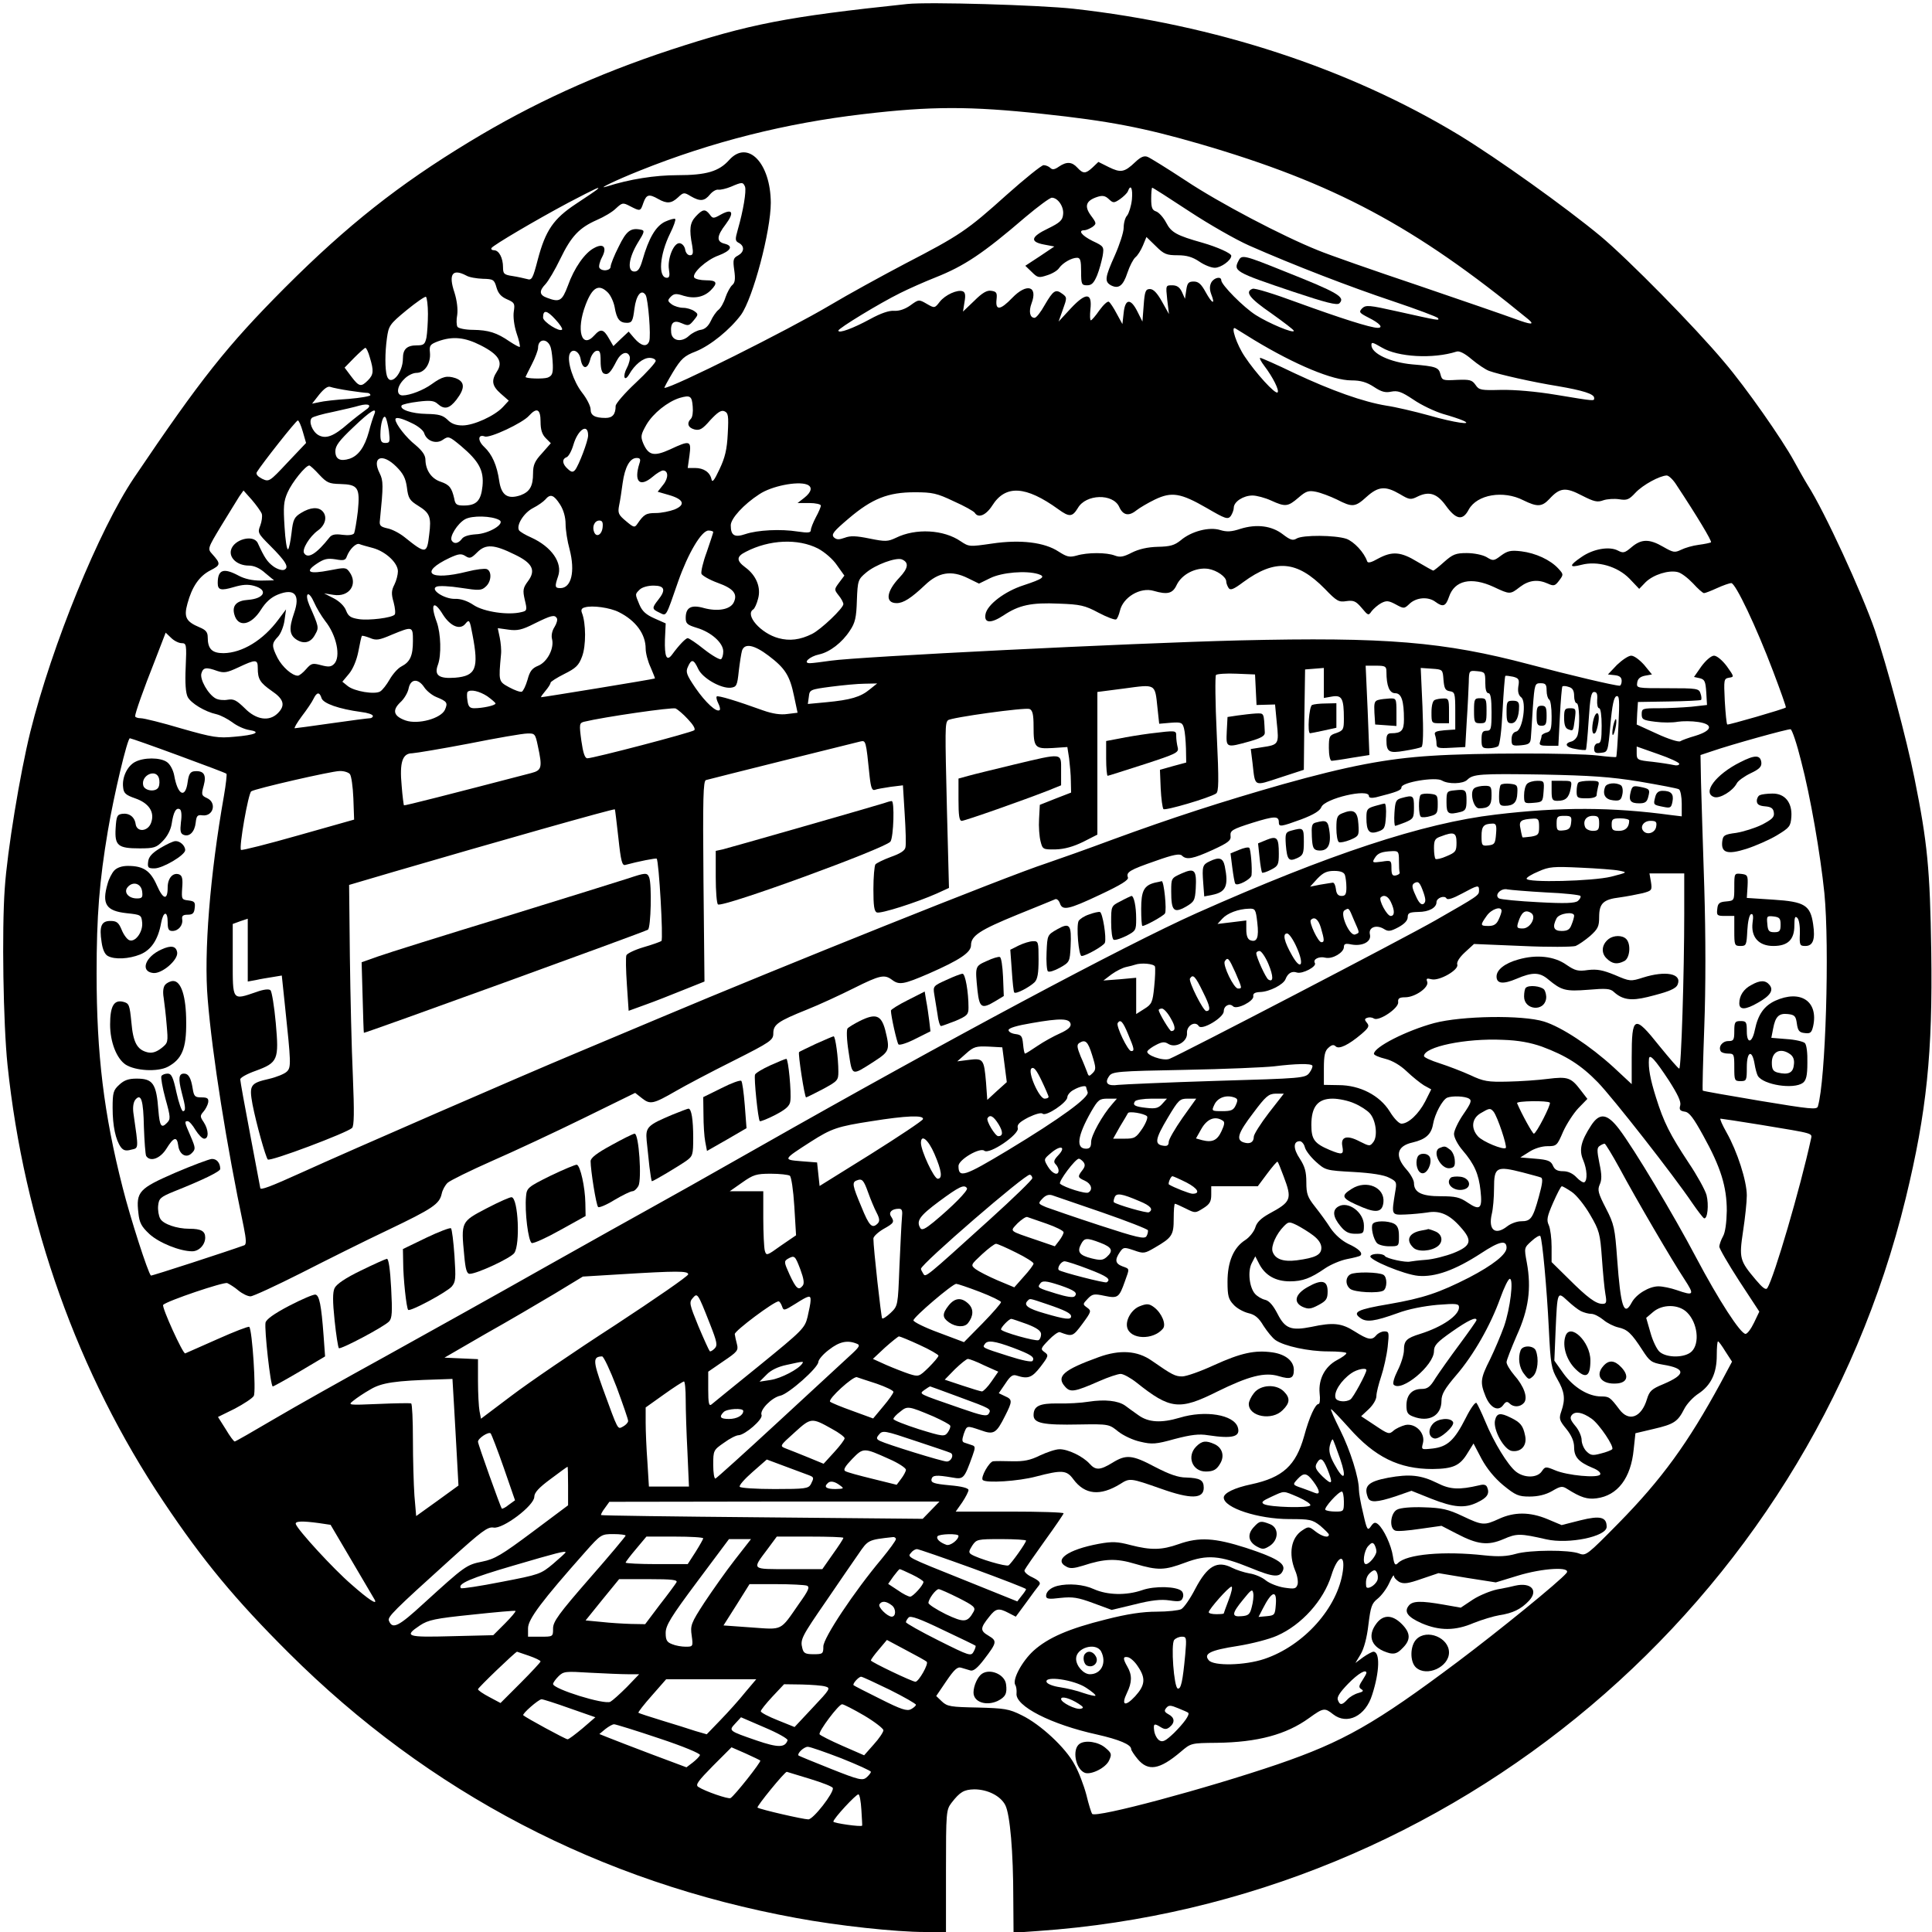 <?xml version="1.0" standalone="no"?>
<!DOCTYPE svg PUBLIC "-//W3C//DTD SVG 20010904//EN"
 "http://www.w3.org/TR/2001/REC-SVG-20010904/DTD/svg10.dtd">
<svg version="1.0" xmlns="http://www.w3.org/2000/svg"
 width="772pt" height="772pt" viewBox="0 0 772 772"
 preserveAspectRatio="xMidYMid meet">
<g transform="translate(0,772) scale(0.1,-0.1)"
fill="#000000" stroke="none">
<path d="M3625 7704 c-483 -51 -630 -80 -945 -183 -297 -98 -553 -215 -805
-368 -282 -171 -487 -333 -736 -582 -232 -233 -336 -364 -604 -761 -139 -207
-327 -666 -414 -1015 -41 -166 -92 -475 -102 -625 -12 -168 -6 -540 11 -705
66 -631 281 -1234 623 -1745 157 -235 287 -392 501 -605 560 -558 1245 -916
2028 -1059 166 -31 398 -56 513 -56 l85 0 0 244 c0 236 1 244 22 272 34 44 50
53 91 54 53 0 105 -26 124 -63 19 -37 32 -187 32 -376 l1 -134 98 7 c1660 115
3072 1307 3467 2928 84 346 108 580 102 988 -5 327 -15 432 -67 690 -31 155
-110 450 -158 591 -52 150 -201 475 -269 581 -13 21 -37 64 -54 95 -48 88
-192 294 -279 396 -118 141 -382 409 -494 503 -140 116 -411 310 -567 405
-440 266 -974 441 -1539 504 -138 15 -580 28 -665 19z m541 -439 c263 -28 404
-55 628 -120 536 -156 860 -329 1313 -701 27 -23 11 -22 -54 2 -38 14 -212 74
-388 134 -176 59 -356 122 -399 140 -140 56 -394 189 -529 279 -73 48 -141 90
-151 94 -14 6 -28 0 -50 -21 -43 -41 -58 -43 -105 -20 l-42 21 -23 -22 c-28
-26 -38 -26 -61 -1 -22 24 -43 25 -74 4 -17 -12 -26 -13 -34 -5 -6 6 -18 11
-27 11 -8 0 -75 -54 -148 -119 -158 -142 -186 -161 -406 -275 -93 -49 -228
-123 -300 -166 -169 -100 -629 -330 -661 -330 -2 0 13 28 34 63 33 54 45 65
92 83 59 24 136 87 180 146 48 67 119 335 119 448 -1 159 -92 253 -166 171
-41 -46 -91 -61 -207 -61 -90 0 -191 -16 -282 -45 -47 -15 38 26 131 63 289
116 585 190 894 226 271 32 427 32 716 1z m-1189 -291 c6 -17 -7 -96 -29 -172
-11 -39 -11 -45 5 -53 23 -13 21 -36 -4 -50 -19 -10 -21 -17 -15 -59 5 -35 3
-50 -8 -59 -8 -7 -20 -29 -27 -49 -6 -20 -19 -43 -28 -50 -9 -7 -23 -27 -31
-45 -10 -21 -24 -33 -40 -35 -14 -2 -35 -13 -47 -24 -29 -27 -67 -21 -71 12
-4 41 10 53 43 38 25 -11 29 -10 47 12 19 23 19 25 2 37 -10 7 -30 13 -44 13
-14 0 -35 6 -46 14 -17 13 -17 16 -4 30 13 13 22 14 52 4 43 -13 81 -5 108 22
30 30 24 40 -19 40 -22 0 -43 5 -47 11 -10 17 49 71 97 88 50 19 60 38 25 47
-34 8 -33 30 4 78 35 47 27 64 -19 39 -30 -17 -33 -17 -45 0 -18 23 -28 22
-56 -8 -23 -25 -27 -50 -14 -117 5 -30 3 -38 -9 -38 -9 0 -17 10 -19 22 -2 13
-11 24 -21 26 -24 5 -51 -61 -44 -105 4 -24 2 -33 -8 -33 -36 0 -30 91 13 178
14 28 23 54 20 57 -3 3 -21 -2 -41 -11 -37 -18 -65 -66 -90 -154 -10 -34 -18
-45 -32 -45 -30 0 -23 54 13 114 27 43 29 50 14 53 -42 9 -59 -4 -90 -68 -18
-35 -32 -71 -32 -79 0 -17 -35 -21 -45 -5 -3 5 1 24 10 41 22 41 7 59 -31 38
-37 -19 -80 -80 -105 -151 -23 -61 -33 -67 -83 -48 -31 11 -33 27 -6 55 11 12
38 57 59 101 44 91 76 124 146 155 28 12 62 32 76 46 26 24 28 24 57 9 41 -21
41 -21 53 14 12 33 22 36 59 15 35 -20 53 -18 79 6 22 21 25 21 51 5 38 -22
55 -20 77 7 10 12 25 21 34 19 8 -1 31 4 50 12 44 19 48 19 56 0z m-592 -12
c-6 -5 -43 -30 -84 -57 -89 -59 -121 -105 -152 -222 -20 -77 -24 -84 -43 -78
-12 3 -38 9 -58 12 -34 5 -38 9 -38 35 0 37 -16 68 -36 68 -8 0 -13 4 -10 9 8
12 176 111 307 181 113 59 132 68 114 52z m2138 -39 c-3 -27 -12 -55 -19 -64
-8 -8 -14 -30 -14 -49 0 -18 -16 -67 -35 -110 -40 -89 -42 -105 -16 -120 31
-16 49 -2 66 50 9 27 23 54 32 62 9 7 22 28 30 47 l14 34 38 -37 c32 -32 43
-36 87 -36 36 0 59 -7 86 -25 20 -14 48 -25 62 -25 25 0 66 30 66 48 0 10 -56
35 -115 52 -103 29 -125 41 -145 80 -11 21 -29 41 -40 45 -16 5 -20 15 -20 51
0 24 2 44 4 44 3 0 70 -43 149 -95 79 -52 186 -113 238 -136 179 -79 405 -166
576 -223 95 -32 175 -62 179 -67 6 -11 7 -11 -164 27 -112 25 -124 26 -139 12
-14 -15 -12 -18 25 -37 46 -23 61 -41 37 -41 -28 0 -150 39 -323 102 -89 33
-169 58 -177 54 -32 -12 -12 -38 75 -98 49 -35 90 -66 90 -70 0 -12 -100 30
-152 63 -49 31 -138 121 -138 139 0 17 -29 11 -40 -9 -7 -14 -7 -28 0 -47 17
-43 4 -39 -22 8 -18 33 -29 43 -48 43 -21 0 -26 -6 -30 -35 l-5 -34 -12 27
c-9 19 -20 27 -39 27 -26 0 -26 0 -20 -57 l7 -58 -28 50 c-19 34 -34 50 -48
50 -17 0 -21 -8 -25 -65 l-5 -65 -20 40 c-27 54 -49 52 -55 -5 l-5 -45 -23 42
c-12 23 -26 44 -31 47 -5 4 -22 -12 -38 -34 -15 -22 -31 -40 -34 -40 -4 0 -4
20 -2 43 8 68 -17 70 -78 5 l-49 -53 17 48 c17 47 17 49 -2 63 -27 20 -36 14
-70 -44 -16 -29 -34 -52 -41 -52 -19 0 -24 26 -12 58 26 69 -19 82 -77 22 -48
-50 -68 -52 -63 -7 3 27 0 32 -21 35 -17 3 -36 -8 -68 -40 l-45 -43 6 38 c5
27 3 39 -7 43 -21 8 -70 -14 -92 -42 -20 -26 -21 -26 -52 -8 -31 18 -32 18
-65 -6 -21 -15 -44 -23 -64 -22 -21 2 -55 -10 -97 -33 -68 -37 -127 -59 -127
-46 0 9 164 109 247 150 34 17 97 45 140 62 116 46 190 95 361 242 50 42 97
77 105 77 24 0 49 -36 45 -67 -2 -23 -13 -33 -60 -56 -69 -33 -74 -53 -17 -64
l42 -8 -58 -39 -58 -38 26 -25 c23 -23 28 -24 61 -13 20 6 42 19 48 29 15 21
50 41 72 41 13 0 16 -12 16 -55 0 -51 2 -55 24 -55 18 0 27 9 40 40 9 22 18
57 22 77 6 37 5 39 -40 60 -44 22 -60 43 -33 43 7 0 21 6 32 13 17 13 17 15
-6 46 -27 37 -20 59 25 74 21 7 32 5 46 -8 18 -17 21 -17 45 -1 14 10 29 24
32 32 11 30 20 12 16 -33z m-2660 -304 c11 -7 41 -12 66 -13 42 -1 46 -3 55
-35 7 -24 19 -37 42 -47 30 -13 32 -17 27 -49 -3 -20 1 -55 11 -86 10 -28 15
-53 13 -55 -2 -2 -20 8 -40 21 -52 36 -85 46 -147 47 -30 0 -58 6 -62 12 -4 6
-5 28 -1 48 3 23 -1 57 -11 89 -25 74 -8 97 47 68z m566 -68 c11 -11 23 -37
27 -58 8 -48 20 -63 49 -63 20 0 24 7 30 56 7 55 28 81 45 55 10 -17 22 -165
14 -185 -9 -24 -32 -19 -59 12 l-23 27 -31 -29 -30 -29 -18 31 c-21 37 -33 40
-58 12 -51 -57 -74 20 -35 122 27 71 53 85 89 49z m-719 -85 c0 -35 -3 -78 -6
-95 -6 -27 -11 -31 -38 -31 -40 0 -56 -15 -56 -52 0 -60 -50 -115 -64 -70 -8
27 -8 92 0 150 7 50 10 56 78 112 39 32 74 56 78 54 4 -3 8 -34 8 -68z m536
-63 c-10 -11 -76 31 -76 48 0 32 15 30 48 -6 19 -20 31 -39 28 -42z m2766 -42
c164 -99 313 -161 388 -161 37 0 61 -7 90 -26 30 -20 46 -24 69 -19 26 5 41 0
89 -32 32 -22 85 -47 118 -57 32 -9 68 -21 79 -26 48 -21 -34 -9 -135 20 -58
16 -135 34 -170 39 -92 15 -219 60 -368 130 -70 34 -132 61 -136 61 -5 0 3
-15 16 -32 35 -46 61 -99 53 -106 -9 -9 -88 78 -131 143 -32 47 -58 124 -38
113 5 -3 39 -24 76 -47z m-3091 -21 c71 -36 90 -66 65 -104 -24 -37 -20 -58
15 -89 l32 -28 -24 -26 c-33 -35 -116 -73 -161 -73 -26 0 -45 7 -60 23 -19 18
-35 22 -83 23 -61 1 -110 18 -100 34 3 4 32 11 66 15 48 6 64 4 78 -9 27 -24
47 -19 75 17 35 46 34 72 -4 86 -34 11 -52 7 -95 -24 -33 -24 -87 -45 -116
-45 -27 0 -24 36 6 65 13 14 35 25 49 25 33 0 58 38 54 81 -3 29 1 33 32 45
58 21 106 17 171 -16z m280 -10 c4 -14 7 -44 8 -68 1 -35 -3 -44 -21 -51 -18
-6 -88 -4 -88 3 0 0 11 23 25 50 14 27 25 57 25 66 0 39 40 39 51 0z m3321 1
c64 -38 204 -46 298 -16 11 4 33 -7 61 -31 24 -20 55 -41 69 -46 38 -14 175
-45 275 -61 99 -17 145 -31 145 -47 0 -13 7 -14 -150 12 -83 14 -169 21 -222
20 -80 -2 -88 -1 -102 20 -14 20 -23 22 -75 20 -55 -3 -59 -2 -65 22 -7 28
-17 32 -113 40 -87 8 -163 43 -163 77 0 13 4 12 42 -10z m-4044 -40 c16 -53
15 -68 -8 -91 -27 -27 -35 -26 -66 15 l-27 36 38 39 c22 22 42 40 45 40 4 0
12 -17 18 -39z m842 -5 c7 -42 27 -44 38 -4 4 18 16 34 25 36 14 3 17 -5 17
-41 0 -30 5 -47 14 -50 16 -6 26 4 50 51 17 33 43 42 52 18 3 -8 -2 -29 -11
-46 -18 -34 -10 -58 9 -26 22 39 56 66 81 66 14 0 25 -6 25 -12 0 -7 -36 -47
-80 -88 -44 -41 -80 -83 -80 -92 0 -33 -12 -48 -40 -48 -43 0 -60 10 -60 34 0
13 -15 43 -34 67 -35 45 -61 125 -50 154 10 25 38 13 44 -19z m-925 -127 c33
-5 66 -9 73 -9 6 0 12 -4 12 -9 0 -4 -39 -11 -87 -15 -49 -3 -101 -9 -117 -13
l-29 -6 29 37 c19 23 34 34 44 30 8 -3 42 -10 75 -15z m1373 -64 c2 -21 -1
-42 -7 -48 -18 -18 -12 -36 14 -43 21 -5 32 1 63 37 29 31 43 41 56 36 16 -7
18 -17 14 -90 -3 -63 -11 -96 -33 -142 -21 -45 -29 -55 -32 -40 -6 28 -31 45
-66 45 l-29 0 7 50 c8 60 3 62 -78 24 -64 -29 -86 -24 -107 25 -11 27 -9 35
13 74 27 46 85 92 133 107 42 12 49 8 52 -35z m-1308 -14 c-13 -9 -44 -33 -69
-54 -57 -50 -88 -62 -118 -46 -25 14 -41 55 -27 69 5 5 43 16 84 24 41 9 89
20 105 25 40 11 54 1 25 -18z m35 -18 c-4 -10 -14 -40 -21 -68 -17 -62 -42
-96 -77 -108 -38 -12 -57 -2 -57 30 0 22 16 43 71 95 71 68 98 84 84 51z m665
-28 c0 -32 6 -51 21 -66 l20 -20 -35 -40 c-29 -31 -36 -47 -36 -80 0 -52 -13
-74 -50 -88 -51 -17 -76 -1 -85 56 -9 64 -29 108 -60 137 -27 25 -26 52 2 42
20 -8 152 54 177 83 31 34 46 27 46 -24z m-606 -37 c5 -43 4 -48 -14 -48 -16
0 -20 7 -20 33 0 43 11 80 20 70 4 -4 10 -29 14 -55z m92 31 c24 -11 46 -29
49 -40 10 -32 49 -45 75 -26 22 15 25 14 72 -25 72 -61 92 -98 86 -160 -6 -59
-24 -78 -75 -78 -28 0 -34 4 -38 28 -10 43 -19 55 -54 67 -37 12 -60 46 -61
87 0 19 -12 36 -40 60 -36 28 -80 84 -80 102 0 11 23 6 66 -15z m-436 -34 l13
-45 -74 -78 c-73 -78 -74 -78 -102 -65 -17 9 -25 18 -21 26 20 33 157 207 164
207 4 0 13 -20 20 -45z m1140 -15 c0 -22 -37 -119 -52 -138 -9 -10 -15 -9 -29
4 -23 20 -24 40 -5 47 8 3 20 25 27 49 18 62 59 89 59 38z m-766 -125 c27 -27
37 -46 42 -83 5 -43 11 -52 45 -73 47 -29 53 -45 44 -115 -9 -78 -13 -79 -99
-10 -20 16 -51 32 -69 35 -26 6 -32 11 -29 32 14 139 14 158 -1 188 -33 66 11
82 67 26z m971 13 c-23 -73 1 -97 53 -53 16 14 35 25 41 25 22 0 23 -30 1 -57
l-22 -28 45 -13 c59 -17 68 -39 22 -58 -19 -7 -52 -14 -74 -14 -39 0 -48 -5
-74 -43 -11 -16 -14 -16 -46 11 -30 25 -33 32 -27 63 4 18 10 59 14 89 9 64
29 100 56 100 14 0 17 -5 11 -22z m-1279 -45 c30 -32 39 -36 83 -37 72 -2 80
-14 71 -108 -5 -42 -12 -82 -15 -89 -5 -7 -23 -9 -47 -6 -28 4 -42 1 -51 -10
-52 -66 -87 -88 -102 -63 -9 15 22 66 55 90 31 22 39 57 18 78 -17 17 -48 15
-84 -7 -28 -17 -33 -26 -39 -80 -4 -34 -10 -63 -14 -66 -5 -2 -11 38 -14 90
-5 80 -4 101 12 137 18 41 72 108 87 108 3 0 21 -16 40 -37z m5423 -41 c82
-124 142 -224 138 -229 -3 -2 -25 -7 -49 -10 -24 -3 -55 -12 -71 -20 -25 -12
-31 -11 -71 12 -55 32 -87 32 -126 -1 -28 -24 -34 -25 -55 -14 -34 18 -99 7
-146 -26 -50 -34 -50 -44 0 -31 64 17 144 -6 192 -55 l39 -41 26 27 c31 30 92
49 128 40 14 -3 41 -24 61 -45 19 -21 39 -39 44 -39 5 0 28 9 52 20 24 11 50
20 57 20 17 0 100 -175 167 -352 30 -79 53 -144 51 -145 -6 -6 -231 -71 -234
-68 -3 2 -7 44 -10 94 -4 86 -4 89 17 93 21 3 21 4 -9 46 -18 24 -40 42 -51
42 -11 0 -32 -18 -50 -42 l-30 -43 23 -5 c20 -5 23 -13 26 -56 l3 -51 -62 -7
c-34 -3 -93 -6 -130 -6 -66 0 -69 -1 -69 -24 0 -21 6 -24 54 -30 30 -4 70 -4
90 0 20 3 57 3 82 -1 61 -9 57 -34 -11 -55 -28 -8 -55 -18 -61 -22 -6 -4 -48
9 -93 30 l-81 37 2 45 3 45 123 2 c68 1 126 4 129 6 3 3 2 15 -2 26 -6 20 -14
21 -131 21 -124 0 -125 0 -122 22 2 16 12 24 31 28 l28 5 -31 38 c-18 20 -40
37 -52 37 -11 0 -36 -17 -57 -37 l-36 -38 28 -3 c19 -2 27 -9 27 -23 0 -10 -4
-19 -8 -19 -20 0 -202 43 -360 85 -344 91 -573 110 -1162 96 -438 -11 -1520
-65 -1630 -81 -36 -5 -73 -10 -84 -10 -30 0 -1 27 37 35 42 9 92 47 123 95 21
31 26 52 28 121 3 80 5 84 37 111 38 32 118 61 142 53 30 -12 27 -35 -9 -73
-53 -56 -58 -102 -11 -102 27 0 58 20 113 72 54 52 106 60 171 28 l45 -22 45
22 c47 23 143 31 192 16 31 -10 19 -19 -60 -45 -74 -24 -144 -77 -151 -115 -7
-37 22 -38 72 -5 61 41 111 52 221 47 85 -3 104 -7 158 -36 34 -18 66 -30 71
-27 5 3 11 18 15 34 12 54 81 96 135 80 55 -16 76 -11 92 24 21 43 77 71 126
64 35 -6 72 -32 72 -51 0 -6 4 -17 9 -25 7 -11 19 -7 59 23 128 94 215 86 326
-27 47 -49 56 -54 86 -49 29 4 38 0 61 -27 26 -31 27 -32 40 -13 8 10 25 25
38 32 21 11 30 10 58 -5 33 -18 34 -18 56 3 27 25 74 29 103 7 30 -22 41 -18
54 20 22 66 89 81 178 40 66 -31 66 -31 106 0 36 27 71 31 111 13 24 -11 29
-9 45 12 18 24 18 25 -3 48 -32 35 -91 62 -148 69 -42 5 -55 2 -81 -17 -29
-22 -32 -22 -58 -6 -16 9 -50 16 -79 16 -44 0 -56 -5 -90 -35 -21 -19 -41 -35
-44 -35 -2 0 -31 16 -63 35 -67 41 -101 43 -157 13 -28 -16 -41 -19 -44 -11
-12 36 -53 79 -83 90 -45 15 -175 16 -199 1 -15 -9 -25 -6 -55 17 -44 34 -104
42 -169 22 -36 -12 -55 -13 -81 -5 -44 14 -116 -5 -158 -41 -25 -20 -42 -25
-92 -26 -40 -1 -75 -9 -103 -23 -33 -17 -47 -20 -68 -12 -33 13 -110 13 -153
0 -29 -8 -39 -5 -72 16 -56 37 -152 49 -266 32 -90 -13 -92 -13 -125 9 -68 47
-180 53 -259 14 -32 -15 -41 -16 -105 -3 -54 11 -77 12 -100 3 -23 -8 -32 -8
-43 2 -11 12 -1 24 59 75 94 80 158 105 264 105 71 0 89 -4 156 -36 43 -19 80
-40 84 -46 14 -23 45 -10 70 29 53 84 134 79 264 -15 44 -32 56 -31 78 5 32
56 140 59 165 5 15 -34 38 -39 68 -15 14 11 48 31 75 44 67 32 103 26 207 -34
74 -43 84 -47 96 -32 6 9 12 24 12 33 0 24 38 49 75 49 16 0 50 -9 74 -20 57
-26 67 -25 109 11 30 26 40 30 70 24 20 -4 57 -18 84 -31 62 -32 73 -31 119
11 47 42 75 44 132 11 40 -24 44 -24 74 -9 45 21 76 10 110 -37 41 -57 68 -62
92 -16 33 60 138 78 218 37 55 -27 74 -27 104 5 42 46 65 48 130 14 49 -25 62
-28 86 -19 15 5 43 7 63 4 31 -5 39 -2 65 26 30 32 97 68 125 69 8 0 26 -17
39 -38z m-3475 2 c24 -9 19 -30 -10 -53 l-27 -21 47 0 c25 0 46 -5 46 -10 0
-6 -9 -27 -20 -47 -11 -21 -20 -44 -20 -51 0 -11 -11 -12 -52 -6 -69 11 -161
6 -209 -10 -44 -15 -59 -6 -59 35 0 27 52 84 114 124 49 33 152 53 190 39z
m-2178 -117 c3 -10 0 -31 -6 -47 -11 -28 -10 -31 39 -80 64 -64 78 -88 56 -97
-9 -3 -28 3 -43 14 -24 18 -35 34 -62 93 -17 36 -96 15 -107 -28 -8 -32 26
-62 71 -62 21 0 44 -10 66 -30 l35 -29 -53 -1 c-34 0 -65 7 -89 20 -60 32 -83
24 -83 -30 0 -28 13 -31 64 -16 34 10 56 12 81 5 58 -16 42 -51 -24 -56 -45
-3 -64 -22 -55 -57 14 -55 67 -46 107 18 19 30 40 49 67 60 67 27 91 0 65 -74
-21 -61 -19 -87 10 -106 30 -19 58 -12 75 22 15 26 14 30 -24 116 -9 22 -12
39 -6 43 5 3 16 -11 25 -32 9 -21 29 -54 44 -74 46 -57 64 -144 36 -172 -12
-12 -22 -13 -52 -5 -34 9 -39 8 -60 -16 -12 -14 -27 -26 -33 -26 -23 0 -62 35
-81 71 -24 48 -24 58 2 85 11 12 23 42 26 66 l6 43 -30 -40 c-61 -83 -145
-134 -220 -135 -46 0 -63 17 -63 64 0 20 -8 29 -32 39 -55 23 -64 41 -49 95
18 67 47 110 92 133 41 21 42 26 7 65 -19 21 -19 22 36 113 31 50 63 103 72
117 l17 24 33 -37 c18 -21 36 -46 40 -56z m1192 37 c14 -22 22 -51 22 -78 0
-23 7 -69 16 -101 23 -89 7 -155 -37 -155 -22 0 -23 6 -9 47 19 54 -26 118
-107 155 -23 10 -45 23 -49 29 -12 20 19 70 56 89 20 10 42 26 49 34 20 24 34
19 59 -20z m-243 -62 c26 -14 -41 -55 -94 -57 -28 -2 -49 -8 -56 -19 -14 -18
-31 -21 -40 -6 -10 15 23 68 53 85 28 16 107 14 137 -3z m413 -29 c-3 -30 -25
-42 -34 -19 -9 22 2 46 21 46 12 0 15 -8 13 -27z m442 -19 c0 -3 -12 -39 -26
-80 -15 -40 -24 -80 -21 -87 3 -7 32 -24 65 -36 64 -23 81 -45 63 -80 -15 -27
-64 -35 -117 -21 -52 15 -74 3 -74 -39 0 -23 6 -28 45 -40 57 -17 105 -60 105
-94 0 -14 -4 -28 -9 -31 -5 -3 -35 14 -67 39 -31 25 -61 45 -66 45 -8 0 -35
-28 -62 -65 -22 -30 -31 -10 -29 60 l3 64 -45 20 c-34 15 -49 29 -60 55 -18
43 -18 41 1 60 9 9 32 16 55 16 45 0 51 -17 19 -57 -26 -33 -25 -37 5 -51 29
-14 24 -22 75 125 39 111 93 203 121 203 10 0 19 -3 19 -6z m419 -66 c26 -14
59 -42 75 -66 l30 -42 -21 -28 c-20 -27 -20 -28 -2 -51 11 -13 19 -29 19 -35
0 -16 -89 -101 -125 -119 -48 -24 -90 -29 -134 -17 -71 19 -136 93 -101 115 5
3 14 22 19 42 13 45 -7 94 -51 126 -36 27 -36 43 2 62 94 49 209 54 289 13z
m-1778 2 c50 -14 99 -59 99 -93 0 -13 -6 -37 -14 -53 -12 -23 -13 -37 -3 -71
6 -23 8 -45 4 -49 -12 -13 -103 -24 -143 -18 -32 5 -42 11 -51 34 -6 17 -26
37 -49 49 l-39 20 38 -6 c63 -10 99 43 63 92 -13 18 -18 18 -79 6 -82 -16
-101 -7 -52 26 30 20 43 23 76 18 32 -6 40 -4 45 12 11 29 37 54 50 49 7 -3
32 -10 55 -16z m566 -26 c71 -34 85 -63 53 -106 -20 -27 -22 -36 -13 -75 10
-41 9 -44 -14 -49 -52 -13 -149 1 -190 28 -25 17 -52 26 -75 25 -43 -1 -102
38 -73 49 10 4 53 2 97 -5 72 -11 82 -11 99 5 23 20 25 62 4 70 -8 3 -43 -1
-78 -10 -151 -38 -195 -4 -70 55 35 16 46 18 63 7 17 -11 23 -9 47 15 34 34
67 32 150 -9z m-287 -240 c30 -47 69 -63 90 -36 15 18 17 16 28 -44 26 -135
14 -165 -69 -172 -66 -5 -85 10 -69 52 14 38 12 124 -5 171 -27 73 -12 90 25
29z m703 10 c68 -34 107 -88 107 -146 0 -18 9 -52 20 -75 10 -24 18 -43 17
-44 -10 -4 -453 -76 -455 -75 -1 2 7 13 18 26 11 13 20 27 20 32 0 4 25 20 55
35 46 23 58 34 71 70 16 42 16 133 -1 175 -4 11 -1 18 12 21 29 9 101 -1 136
-19z m-248 -24 c4 -6 -1 -22 -9 -35 -10 -15 -14 -35 -10 -49 9 -37 -19 -91
-55 -106 -25 -10 -34 -22 -43 -56 -7 -24 -17 -45 -23 -48 -7 -2 -29 6 -51 18
-42 23 -42 23 -32 131 2 17 -1 47 -5 67 l-8 38 43 -6 c35 -5 54 -1 103 24 67
33 81 37 90 22z m-575 -91 c0 -59 -11 -84 -46 -102 -14 -7 -35 -31 -47 -52
-12 -21 -29 -43 -38 -48 -21 -13 -103 0 -130 22 l-21 17 26 31 c16 19 31 54
38 90 6 32 12 60 14 62 2 2 16 -2 32 -8 25 -11 37 -9 88 13 83 34 84 34 84
-25z m-924 -9 c19 0 20 -6 16 -96 -3 -64 0 -103 8 -119 13 -25 69 -59 115 -69
17 -4 45 -19 63 -32 18 -14 48 -28 68 -31 50 -8 25 -20 -60 -27 -64 -6 -85 -3
-211 33 -77 23 -150 41 -162 41 -13 0 -23 4 -23 8 0 13 32 104 80 225 l42 109
22 -21 c12 -12 31 -21 42 -21z m2345 -50 c66 -50 85 -79 102 -162 l14 -66 -41
-5 c-27 -4 -59 1 -96 14 -108 39 -181 61 -186 56 -3 -3 0 -15 6 -27 6 -12 9
-24 6 -27 -12 -12 -57 30 -97 88 -36 53 -40 64 -30 85 14 32 23 30 41 -9 17
-37 91 -79 130 -75 23 3 26 8 32 66 4 34 10 72 13 82 10 31 48 24 106 -20z
m-2041 -49 c0 -45 9 -59 56 -92 49 -33 55 -58 24 -89 -34 -34 -86 -27 -132 20
-33 32 -44 38 -68 34 -15 -3 -37 -1 -48 5 -30 16 -65 77 -57 101 7 23 19 25
63 9 27 -9 39 -7 84 14 70 33 78 33 78 -2z m4510 -15 c0 -57 12 -86 35 -86 25
0 35 -30 35 -105 0 -44 -10 -55 -51 -55 -14 0 -19 -7 -19 -27 0 -48 10 -54 73
-43 32 5 62 12 67 15 7 4 8 62 4 161 l-7 155 44 -3 c44 -3 44 -3 47 -45 3 -34
7 -42 25 -45 20 -3 22 -8 22 -78 l0 -75 -43 -3 c-34 -3 -42 -7 -38 -18 3 -9 6
-24 6 -35 0 -18 6 -20 58 -17 l57 3 6 105 c4 58 7 127 8 153 1 48 1 48 34 45
31 -3 32 -5 32 -46 0 -27 4 -42 13 -42 8 0 12 -22 12 -75 0 -68 -2 -75 -20
-75 -16 0 -20 -7 -20 -35 0 -32 3 -35 28 -35 15 0 32 4 38 8 7 4 14 62 18 142
4 74 9 137 11 139 2 2 16 0 31 -3 23 -6 26 -11 21 -39 -3 -21 1 -35 11 -43 23
-16 7 -130 -19 -137 -13 -3 -19 -14 -19 -32 0 -24 3 -26 38 -23 31 3 37 7 39
28 1 14 5 69 8 123 7 94 8 97 31 97 20 0 24 -5 24 -29 0 -17 5 -33 10 -36 6
-3 10 -33 10 -67 0 -51 -3 -61 -20 -65 -11 -3 -20 -9 -20 -13 0 -5 -3 -15 -6
-24 -5 -13 1 -16 33 -16 l40 0 6 116 c3 64 8 118 10 121 3 3 15 2 26 -2 15 -4
21 -15 21 -36 0 -16 5 -29 10 -29 11 0 14 -91 4 -127 -3 -11 -14 -23 -25 -26
-31 -8 -22 -24 18 -30 20 -4 38 -5 40 -3 2 2 7 55 11 117 6 92 10 114 22 114
11 0 14 -9 12 -32 -1 -18 2 -33 8 -33 6 0 10 -30 10 -70 0 -56 -3 -70 -15 -70
-8 0 -15 -9 -15 -21 0 -16 5 -20 28 -17 27 3 27 3 37 112 7 79 14 111 24 114
12 4 13 -15 8 -118 -3 -67 -7 -124 -9 -125 -2 -1 -34 1 -73 6 -95 11 -487 11
-665 -1 -178 -11 -335 -41 -595 -114 -242 -69 -440 -133 -680 -221 -99 -37
-218 -79 -265 -95 -154 -50 -1059 -413 -1545 -618 -104 -44 -260 -109 -345
-145 -201 -84 -893 -385 -1082 -471 -128 -58 -168 -73 -168 -63 0 1 -18 97
-40 212 -22 115 -40 215 -40 222 0 7 27 22 61 34 90 33 94 44 81 191 -6 67
-16 126 -21 131 -6 6 -27 4 -57 -7 -97 -33 -94 -37 -94 128 l0 144 30 11 30
10 0 -126 0 -125 33 6 c17 4 48 9 67 12 l36 6 12 -114 c25 -237 26 -253 8
-270 -9 -9 -41 -22 -71 -29 -75 -17 -80 -25 -66 -102 15 -77 52 -209 61 -220
8 -10 318 107 337 126 8 9 9 62 3 207 -5 107 -10 323 -12 480 l-3 284 180 53
c397 116 879 253 882 249 1 -1 7 -52 14 -114 10 -94 15 -112 28 -108 51 14
123 28 125 25 9 -9 27 -322 19 -329 -4 -3 -37 -15 -72 -25 -34 -10 -65 -25
-68 -32 -3 -8 -2 -60 2 -118 l7 -104 66 24 c37 13 105 40 152 59 l85 34 -4
401 c-3 334 -1 401 10 404 25 7 594 149 616 154 23 5 23 7 38 -140 5 -45 10
-57 21 -53 7 3 36 8 63 12 l49 6 7 -114 c4 -63 6 -123 3 -134 -2 -13 -21 -25
-58 -38 -30 -11 -58 -25 -62 -30 -4 -6 -8 -51 -8 -99 0 -66 3 -89 14 -93 15
-6 159 40 240 76 l48 22 -8 306 c-8 332 -8 352 4 364 11 11 308 52 326 45 12
-5 16 -22 16 -69 0 -85 5 -91 76 -87 l59 4 7 -45 c3 -25 7 -66 7 -91 l1 -46
-62 -24 -63 -25 -3 -56 c-2 -31 1 -71 6 -90 8 -32 10 -33 61 -32 35 1 70 11
109 30 l57 29 0 285 0 285 108 14 c126 17 122 20 132 -76 l7 -65 46 4 c42 3
47 1 53 -22 4 -14 7 -50 8 -81 l1 -56 -52 -14 -53 -15 3 -74 c2 -41 7 -78 11
-83 7 -7 181 44 210 62 11 7 12 46 3 237 -6 126 -7 233 -3 237 4 4 41 7 82 5
l74 -3 3 -61 3 -61 37 1 37 1 7 -74 c9 -85 8 -87 -60 -97 l-44 -7 7 -56 c11
-97 3 -93 110 -58 l95 31 2 201 3 200 38 3 37 3 0 -60 0 -60 34 6 c38 6 46 -8
46 -89 0 -42 -2 -47 -30 -57 -28 -9 -30 -13 -30 -60 0 -29 5 -51 11 -51 5 0
42 5 81 12 l70 11 -7 179 -8 178 42 0 c37 0 41 -3 41 -24z m-3845 -62 c9 -14
31 -32 48 -39 44 -18 47 -23 35 -51 -16 -35 -107 -60 -157 -43 -48 17 -55 40
-22 72 16 14 31 40 34 57 8 38 38 40 62 4z m1780 -9 c-36 -30 -77 -42 -173
-51 l-74 -7 4 29 c3 28 5 29 88 40 47 6 108 12 135 12 l50 1 -30 -24z m-1528
-27 c18 -13 33 -26 33 -29 0 -8 -52 -19 -85 -19 -18 0 -24 7 -27 30 -3 17 -2
32 0 35 12 12 48 3 79 -17z m-662 -8 c7 -21 69 -43 158 -55 26 -3 47 -10 47
-16 0 -5 -6 -9 -12 -9 -7 0 -76 -9 -153 -20 -77 -11 -143 -20 -147 -20 -4 0 8
21 28 48 20 26 41 57 47 70 13 27 24 28 32 2z m1464 -84 c21 -22 31 -39 25
-44 -10 -9 -403 -112 -427 -112 -10 0 -17 21 -24 70 -9 67 -8 71 11 76 78 19
354 59 366 53 8 -4 31 -23 49 -43z m4448 -167 c37 -140 77 -372 93 -528 21
-215 5 -749 -26 -852 -4 -14 -30 -11 -230 22 -125 21 -228 39 -230 41 -2 2 1
116 6 253 6 159 6 363 0 560 -6 171 -11 359 -13 419 l-2 109 45 15 c78 27 305
90 315 88 6 -2 25 -58 42 -127z m-5048 61 c19 -87 16 -98 -26 -109 -326 -85
-506 -131 -509 -129 -1 2 -6 37 -9 78 -9 94 3 130 42 130 16 1 118 18 228 39
110 22 214 40 232 40 30 1 32 -1 42 -49z m-1435 -39 c103 -38 189 -70 191 -73
2 -2 -2 -41 -10 -87 -56 -317 -81 -629 -65 -814 18 -223 76 -587 144 -910 10
-50 11 -70 2 -73 -60 -22 -370 -123 -373 -121 -12 12 -82 229 -113 352 -75
294 -104 532 -104 855 0 231 11 368 45 570 24 143 78 370 88 370 4 0 92 -31
195 -69z m5996 -33 c0 -6 -10 -8 -22 -5 -13 3 -51 9 -85 13 -60 6 -63 8 -63
34 l0 27 85 -30 c47 -16 85 -34 85 -39z m-5312 -41 c6 -7 12 -50 14 -97 l3
-85 -223 -63 c-123 -35 -226 -61 -229 -58 -9 9 29 226 41 234 17 11 318 80
352 81 17 1 36 -5 42 -12z m5153 -30 c81 -14 152 -27 158 -31 6 -4 11 -30 11
-58 l0 -50 -42 5 c-235 32 -444 33 -702 2 -290 -34 -665 -158 -1195 -394 -288
-129 -994 -506 -1751 -936 -195 -111 -391 -221 -435 -245 -44 -24 -233 -130
-420 -235 -187 -106 -473 -265 -635 -355 -162 -89 -363 -202 -446 -251 -83
-49 -153 -89 -156 -89 -4 0 -20 22 -36 49 l-31 49 67 33 c36 19 71 42 76 51
10 17 -6 264 -18 276 -3 3 -60 -19 -127 -49 -67 -30 -125 -55 -129 -57 -9 -3
-95 186 -88 194 16 16 241 92 256 87 9 -4 30 -17 45 -30 16 -13 37 -23 48 -23
10 0 101 42 202 93 100 51 256 129 347 172 180 86 206 104 215 145 3 15 14 35
24 44 10 9 89 48 177 87 87 38 252 115 366 171 l206 101 28 -22 c32 -25 44
-23 134 29 36 21 138 75 228 120 153 77 162 84 162 111 0 35 18 48 135 95 48
19 132 58 186 85 106 53 123 56 153 34 29 -22 46 -19 148 25 123 54 168 84
168 113 0 38 36 61 185 122 77 31 145 59 152 62 6 2 14 -5 18 -16 10 -31 34
-26 161 34 85 40 115 59 111 69 -8 21 7 30 111 66 70 25 96 30 105 21 18 -18
44 -13 123 23 63 29 74 38 71 57 -2 20 8 26 87 51 90 28 106 28 106 2 0 -19 8
-18 90 12 50 19 74 34 80 49 13 34 190 76 190 44 0 -7 10 -9 28 -5 83 21 102
28 102 40 0 20 137 43 162 27 25 -15 84 -14 101 3 23 23 50 25 302 21 192 -4
269 -9 386 -28z m-273 -164 c-2 -22 -9 -29 -30 -31 -25 -3 -28 0 -28 27 0 28
3 31 31 31 27 0 30 -3 27 -27z m112 -3 c0 -25 -4 -30 -25 -30 -14 0 -28 7 -31
15 -10 25 4 45 31 45 21 0 25 -5 25 -30z m-240 -14 c0 -30 -3 -34 -32 -39 -18
-2 -34 -4 -34 -3 -1 0 -5 15 -8 33 -8 33 0 39 52 42 19 1 22 -4 22 -33z m360
25 c0 -27 -15 -41 -41 -41 -24 0 -29 4 -29 25 0 22 4 25 35 25 19 0 35 -4 35
-9z m108 -23 c-3 -25 -34 -36 -50 -20 -17 17 -1 42 27 42 22 0 26 -4 23 -22z
m-640 -30 c-3 -39 -6 -43 -30 -46 -26 -3 -28 -1 -28 37 0 39 8 49 43 50 15 1
18 -6 15 -41z m-158 -35 c0 -35 -4 -39 -39 -54 -22 -10 -42 -14 -45 -11 -3 3
-6 22 -6 43 0 32 4 39 28 47 52 20 62 15 62 -25z m-230 -73 c0 -22 1 -43 3
-47 1 -4 -6 -9 -15 -11 -14 -3 -18 3 -18 29 0 31 -1 32 -39 26 -37 -5 -39 -4
-28 14 12 20 27 26 70 28 25 1 27 -2 27 -39z m880 -39 c34 -7 34 -7 -32 -24
-72 -18 -338 -25 -338 -8 0 5 21 18 48 29 42 19 60 20 167 15 66 -3 136 -8
155 -12z m-1096 -17 c3 -9 6 -31 6 -50 0 -27 -4 -34 -19 -34 -14 0 -21 8 -23
28 -2 15 -7 26 -13 25 -5 -1 -28 -4 -50 -8 l-40 -8 29 32 c23 24 38 31 67 31
24 0 39 -5 43 -16z m1356 -151 c0 -241 -12 -623 -20 -623 -4 0 -39 41 -79 90
-101 127 -111 123 -111 -47 l0 -105 -72 67 c-94 86 -208 161 -278 183 -87 27
-329 23 -439 -6 -111 -30 -241 -96 -241 -123 0 -5 21 -14 46 -20 28 -7 60 -26
85 -50 22 -21 53 -46 69 -56 l29 -16 -24 -48 c-26 -50 -67 -89 -95 -89 -10 0
-30 21 -47 49 -40 64 -119 105 -204 105 l-59 1 0 66 c0 51 4 70 18 82 13 12
21 14 29 6 13 -13 51 5 103 49 29 25 33 32 22 45 -10 12 -10 16 1 20 8 3 20 2
27 -3 20 -12 99 41 97 65 -2 15 4 20 28 20 40 0 96 40 88 62 -5 13 -2 15 17
10 31 -8 111 38 103 59 -3 9 8 28 31 49 l36 33 192 -8 c105 -5 201 -4 214 0
12 5 38 23 58 40 31 28 36 38 36 75 0 55 16 71 82 79 29 4 70 12 92 17 37 10
38 12 33 45 l-6 34 70 0 69 0 0 -157z m-1041 78 c9 -27 8 -36 -1 -43 -9 -5
-19 5 -31 33 -16 34 -16 43 -6 50 17 10 23 3 38 -40z m221 11 c0 -20 -2 -21
-175 -120 -124 -71 -1016 -535 -1062 -553 -26 -10 -97 16 -88 31 4 6 19 17 35
25 23 12 34 13 48 4 30 -19 78 9 75 43 -2 30 33 50 47 28 12 -19 100 34 100
59 0 22 23 34 37 20 15 -15 84 21 81 40 -2 11 6 16 27 17 38 1 94 30 102 52 9
23 25 33 45 26 22 -7 81 24 72 38 -9 15 17 28 43 21 28 -6 73 21 73 43 0 13 7
15 30 10 44 -8 81 11 74 40 -7 28 25 41 56 22 17 -11 26 -10 58 7 24 13 37 27
37 40 0 17 7 20 42 21 43 0 73 17 73 39 0 17 32 29 40 15 4 -7 26 0 61 19 65
35 69 36 69 13z m268 -8 c73 -3 135 -10 137 -14 3 -4 -2 -13 -10 -20 -11 -9
-50 -11 -158 -5 -79 4 -150 11 -157 15 -21 13 8 43 34 36 12 -2 81 -8 154 -12z
m-620 -39 c16 -34 15 -55 -1 -55 -15 0 -49 64 -40 74 13 13 30 5 41 -19z
m-534 -82 c7 -59 -1 -80 -28 -70 -11 4 -16 19 -16 43 l0 36 -57 -7 -58 -7 19
21 c20 22 64 39 107 40 25 1 27 -3 33 -56z m386 11 c24 -55 24 -50 5 -58 -22
-8 -62 83 -43 96 18 11 17 13 38 -38z m590 36 c0 -5 -5 -21 -12 -35 -8 -18
-19 -25 -40 -25 -34 0 -34 3 -7 41 19 27 59 40 59 19z m118 -8 c23 -15 -3 -62
-33 -62 -23 0 -25 3 -19 23 13 42 28 54 52 39z m172 -11 c0 -5 -4 -21 -10 -35
-7 -20 -16 -26 -40 -26 -32 0 -38 16 -20 51 11 20 70 28 70 10z m-1012 -48
c14 -48 15 -58 2 -58 -13 0 -51 81 -42 89 14 15 30 3 40 -31z m-96 -80 c31
-70 16 -93 -19 -31 -32 56 -39 88 -20 88 8 0 25 -25 39 -57z m-114 -64 c21
-50 21 -76 0 -63 -10 6 -48 89 -48 105 0 5 6 9 13 9 7 0 23 -23 35 -51z m-132
-34 c28 -65 28 -65 11 -65 -17 0 -62 94 -53 109 12 18 16 13 42 -44z m-321 23
c2 -7 1 -44 -3 -81 -6 -62 -10 -70 -39 -88 l-33 -21 0 72 0 73 -65 -6 -66 -5
33 25 c18 13 44 26 58 29 14 3 30 7 35 9 25 9 76 4 80 -7z m192 -102 c29 -58
32 -76 13 -76 -12 0 -72 119 -65 130 12 19 21 10 52 -54z m-129 -105 c20 -34
20 -51 2 -51 -6 0 -50 73 -50 84 0 3 6 6 13 6 7 0 23 -17 35 -39z m-400 -23
c2 -11 -11 -23 -42 -37 -25 -11 -65 -33 -90 -50 -25 -17 -47 -31 -50 -31 -3 0
-6 17 -8 38 -3 32 -7 37 -30 40 -16 2 -28 9 -28 16 0 8 33 18 93 28 114 20
151 19 155 -4z m230 -41 c25 -59 26 -67 12 -67 -13 0 -61 100 -54 112 11 17
21 6 42 -45z m1653 -49 c97 -36 157 -74 224 -143 60 -62 302 -371 377 -482 22
-32 43 -59 47 -61 14 -5 20 54 10 93 -6 21 -38 79 -71 128 -76 115 -100 163
-131 262 -23 73 -31 117 -28 154 2 22 24 -2 80 -87 35 -55 49 -84 45 -99 -5
-17 -1 -22 18 -25 18 -2 35 -25 74 -96 70 -126 94 -204 94 -300 -1 -48 -6 -86
-15 -102 -8 -14 -14 -32 -15 -41 0 -8 36 -70 80 -138 l80 -122 -21 -44 c-12
-25 -27 -45 -34 -45 -20 0 -107 134 -198 306 -89 169 -247 433 -307 512 -48
63 -78 67 -112 15 -41 -63 -49 -98 -32 -138 16 -38 18 -81 5 -89 -4 -3 -19 6
-31 19 -15 16 -34 25 -54 25 -23 0 -34 6 -41 23 -8 18 -20 23 -70 27 l-60 5
35 22 c21 14 51 23 73 23 37 0 39 2 63 58 14 31 42 74 61 94 l36 37 -27 35
c-38 50 -51 55 -131 45 -38 -5 -110 -10 -160 -11 -80 -2 -97 1 -150 26 -33 15
-88 36 -122 47 -35 11 -63 24 -63 29 0 37 166 72 315 65 63 -2 110 -11 156
-27z m-1797 -34 c16 -51 16 -58 2 -72 -14 -14 -16 -14 -22 4 -4 10 -15 39 -26
63 -14 35 -16 46 -6 53 25 16 35 7 52 -48z m-350 -38 l9 -70 -39 -35 -39 -36
-5 70 c-8 93 -11 97 -68 90 l-47 -6 35 31 c31 28 41 30 90 28 l55 -3 9 -69z
m1230 -4 c2 -4 -3 -17 -12 -29 -16 -21 -28 -22 -372 -32 -195 -6 -372 -14
-392 -16 -42 -6 -56 7 -36 35 12 18 32 20 303 25 160 3 319 10 355 14 89 11
148 12 154 3z m-1054 -124 c0 -5 -7 -8 -16 -8 -22 0 -70 110 -52 121 9 7 20
-7 40 -49 15 -31 27 -60 28 -64z m150 38 c0 -2 3 -11 6 -20 8 -20 -108 -105
-320 -233 -173 -104 -196 -112 -196 -62 0 25 85 75 103 61 20 -17 140 65 134
90 -4 14 6 24 42 43 29 14 52 20 57 15 13 -13 99 45 99 66 0 8 11 22 25 29 24
14 50 19 50 11z m730 -103 c-33 -43 -60 -86 -60 -95 0 -22 -15 -31 -40 -23
-32 10 -24 37 38 118 50 67 61 76 89 77 l33 0 -60 -77z m-136 61 c12 -5 13
-10 4 -30 -9 -20 -18 -24 -54 -24 -43 0 -43 1 -32 25 13 29 48 42 82 29z m936
-4 c12 -7 8 -18 -23 -63 -20 -29 -37 -65 -37 -78 0 -14 15 -43 34 -65 48 -56
65 -96 72 -162 8 -72 -2 -81 -52 -47 -31 21 -48 25 -107 25 -76 0 -107 15
-107 53 0 11 -13 35 -30 54 -48 54 -39 94 25 108 51 12 74 32 81 72 7 42 38
99 57 107 21 8 71 6 87 -4z m-1426 -22 c-39 -44 -84 -125 -84 -151 0 -20 -5
-27 -20 -27 -42 0 -35 51 20 148 28 48 33 52 67 52 l36 0 -19 -22z m200 1
c-15 -17 -27 -20 -62 -16 -48 5 -57 11 -47 26 3 6 34 11 67 11 l61 0 -19 -21z
m81 -56 c-30 -43 -55 -86 -55 -96 0 -13 -6 -18 -22 -15 -36 5 -32 27 18 111
43 72 48 77 80 77 l34 0 -55 -77z m687 58 c24 -10 51 -28 61 -39 25 -27 33
-91 15 -115 -14 -18 -15 -18 -55 2 -51 27 -77 19 -69 -20 6 -33 0 -35 -51 -14
-61 26 -73 42 -73 100 0 73 26 105 85 105 24 0 63 -8 87 -19z m781 3 c6 -6
-54 -124 -64 -124 -5 0 -48 77 -67 122 -4 9 122 11 131 2z m-225 -36 c16 -20
55 -138 49 -145 -10 -9 -92 25 -111 46 -29 32 -25 71 9 92 37 22 40 22 53 7z
m-1385 -18 c5 -4 -3 -26 -18 -49 -26 -38 -31 -41 -72 -41 l-45 0 27 48 c16 26
30 50 32 54 4 9 64 -1 76 -12z m-895 -12 c-3 -7 -96 -69 -209 -140 l-204 -127
-5 47 -5 47 -64 5 c-73 6 -73 6 39 78 83 53 107 61 243 82 137 22 210 25 205
8z m302 -20 c19 -31 18 -48 -1 -48 -12 0 -49 61 -43 72 10 16 24 8 44 -24z
m896 14 c9 -5 7 -16 -5 -42 -17 -37 -37 -46 -77 -36 l-25 7 22 39 c23 40 55
52 85 32z m2152 -17 c217 -36 203 -32 198 -58 -42 -193 -147 -552 -174 -594
-6 -9 -19 1 -46 33 -65 77 -67 86 -51 194 8 52 15 117 15 143 0 58 -38 176
-81 252 -17 30 -28 55 -24 55 4 0 77 -11 163 -25z m-3304 -116 c29 -67 33 -99
13 -99 -15 0 -67 112 -67 143 0 37 29 14 54 -44z m1480 27 c3 -13 23 -39 44
-58 38 -34 40 -35 150 -41 72 -4 123 -12 143 -23 30 -15 31 -18 24 -57 -15
-93 -16 -92 40 -90 28 1 67 5 88 8 49 9 88 -7 132 -57 50 -55 45 -76 -27 -105
-31 -12 -81 -25 -110 -27 -29 -2 -58 -6 -63 -7 -17 -5 -95 12 -101 22 -7 11
-51 12 -58 0 -9 -14 135 -74 191 -79 68 -6 148 23 251 90 73 48 102 55 102 22
0 -26 -54 -69 -150 -119 -120 -61 -182 -82 -320 -106 -125 -21 -147 -32 -115
-55 25 -19 58 -14 150 19 42 16 104 28 158 33 77 6 87 5 87 -10 0 -32 -66 -78
-155 -106 -55 -17 -65 -27 -65 -65 0 -17 -11 -54 -25 -81 -14 -28 -21 -52 -16
-57 31 -31 161 77 161 134 0 23 12 36 72 78 64 45 98 61 98 46 0 -3 -31 -47
-68 -97 -38 -51 -81 -112 -96 -135 -21 -35 -32 -43 -55 -43 -39 0 -61 -24 -61
-66 0 -28 5 -36 26 -44 64 -25 114 3 114 63 0 26 13 48 59 102 69 80 137 199
176 308 15 42 32 77 38 77 16 0 2 -118 -23 -190 -13 -36 -38 -95 -56 -132 -39
-77 -40 -92 -18 -147 19 -47 51 -63 71 -35 10 14 16 15 25 6 16 -16 43 -15 58
3 16 20 0 66 -40 111 -16 19 -30 42 -30 51 0 8 19 56 41 107 47 103 59 188 40
291 -11 59 -11 59 19 86 16 15 32 24 35 20 8 -14 26 -208 34 -371 7 -143 10
-159 34 -201 29 -50 33 -79 16 -128 -10 -29 -9 -36 20 -71 21 -26 31 -50 31
-73 0 -39 18 -59 73 -82 23 -9 35 -20 31 -27 -9 -15 -131 -4 -180 17 -38 16
-40 15 -53 -4 -18 -27 -70 -28 -104 -1 -32 26 -87 115 -122 200 -15 36 -31 69
-35 74 -5 5 -24 -22 -43 -60 -45 -89 -73 -115 -132 -122 -46 -5 -46 -5 -39 22
10 40 -30 80 -70 72 -16 -4 -38 -14 -48 -23 -17 -15 -21 -14 -73 21 l-56 37
30 28 c18 17 31 39 31 53 0 13 9 48 19 78 10 30 22 83 26 118 6 57 6 62 -13
62 -11 0 -25 -7 -32 -15 -18 -22 -33 -19 -87 15 -52 33 -85 37 -173 18 -81
-16 -105 -7 -135 52 -17 33 -33 52 -49 56 -14 3 -32 14 -41 24 -23 26 -30 91
-13 123 l14 27 17 -33 c24 -44 65 -67 121 -67 51 0 83 12 141 52 22 15 62 32
88 37 26 5 50 11 53 14 11 10 -7 28 -49 47 -26 13 -52 36 -70 62 -15 24 -43
62 -62 86 -30 38 -35 51 -35 98 0 42 -6 63 -26 94 -27 40 -27 70 0 70 7 0 17
-11 20 -24z m1257 -83 c67 -125 211 -371 260 -445 41 -63 38 -67 -31 -43 -23
8 -56 15 -73 15 -37 0 -89 -31 -107 -65 -31 -58 -44 -17 -58 174 -9 124 -12
139 -45 203 -31 60 -34 73 -25 94 9 19 9 40 -1 86 -10 50 -10 62 1 69 7 5 16
9 20 9 3 0 30 -44 59 -97z m-2242 51 c-18 -19 -20 -27 -11 -36 7 -7 12 -18 12
-25 0 -23 -25 -14 -43 16 -17 29 -17 29 14 55 38 32 60 24 28 -10z m100 -27
c8 -10 7 -19 -4 -33 -20 -26 -19 -29 10 -42 26 -12 33 -36 14 -47 -10 -7 -96
20 -113 35 -8 8 61 100 75 100 4 0 12 -6 18 -13z m800 -57 c35 -92 31 -102
-58 -150 -32 -18 -49 -34 -55 -55 -5 -16 -23 -39 -40 -50 -47 -30 -71 -87 -71
-167 0 -56 4 -70 24 -91 12 -14 39 -29 59 -34 27 -6 42 -19 61 -51 15 -23 36
-49 48 -57 35 -24 132 -45 210 -45 40 0 73 -3 73 -7 0 -5 -17 -17 -38 -28 -48
-26 -74 -76 -69 -132 3 -24 1 -43 -4 -43 -13 0 -37 -51 -58 -129 -33 -117 -85
-165 -211 -192 -67 -14 -110 -35 -110 -53 0 -41 138 -86 262 -86 82 0 92 -2
124 -27 18 -16 34 -31 34 -35 0 -15 -27 -8 -54 13 -25 20 -28 20 -52 4 -45
-29 -56 -93 -29 -160 9 -20 13 -45 10 -56 -6 -18 -12 -19 -53 -13 -26 4 -59
17 -74 29 -14 12 -44 25 -66 28 -22 4 -52 14 -68 22 -60 31 -99 9 -148 -84
-20 -39 -45 -75 -56 -81 -10 -5 -54 -10 -98 -10 -56 0 -117 -9 -203 -31 -149
-37 -231 -73 -289 -125 -46 -42 -86 -116 -73 -137 4 -6 6 -21 5 -33 -7 -51
139 -125 322 -165 88 -20 136 -40 136 -58 0 -5 12 -23 26 -40 42 -50 87 -43
172 29 41 35 41 35 144 36 163 2 278 33 369 99 57 41 62 42 96 15 56 -44 130
-7 156 78 30 92 32 172 5 172 -5 0 -24 -10 -41 -22 l-31 -23 21 35 c13 22 25
65 31 118 9 72 13 85 37 104 15 12 36 40 46 62 10 23 19 36 19 29 0 -7 10 -17
21 -24 18 -9 35 -7 89 12 l68 23 114 -19 115 -18 85 26 c103 32 220 38 197 11
-28 -34 -269 -230 -434 -354 -332 -249 -458 -320 -720 -410 -285 -97 -724
-215 -741 -198 -3 4 -14 38 -23 76 -10 38 -31 93 -47 121 -36 68 -137 161
-211 197 -52 26 -69 28 -177 31 -106 2 -121 4 -142 24 l-23 22 40 59 c32 47
45 59 60 54 10 -3 27 -8 37 -11 12 -3 28 10 54 44 52 68 53 74 18 95 -34 20
-34 30 3 76 26 33 37 36 77 15 l29 -15 42 57 c23 32 46 63 52 70 6 9 -1 17
-27 30 -20 9 -35 22 -32 29 3 7 39 59 80 116 42 58 76 108 76 111 0 4 -97 7
-215 7 l-216 0 26 37 c14 21 25 43 25 49 0 8 -28 15 -75 19 -63 6 -75 10 -73
24 4 17 19 18 84 7 44 -8 47 -5 80 87 12 33 11 38 -1 42 -8 3 -22 7 -30 10
-11 3 -12 10 -4 35 13 35 11 34 68 15 52 -19 62 -13 97 57 30 59 30 66 0 79
l-25 12 26 38 c21 32 30 38 47 32 44 -14 60 -8 94 36 32 42 33 46 16 58 -17
12 -16 15 16 48 19 20 39 34 45 32 50 -19 52 -18 90 33 36 49 37 52 19 65 -18
13 -18 14 2 35 19 20 26 21 68 12 53 -11 58 -7 81 58 19 53 20 49 -10 60 -29
11 -31 26 -10 57 14 20 17 20 56 7 39 -14 43 -13 84 11 69 40 75 50 75 116 0
32 2 59 5 59 3 0 23 -9 43 -19 38 -19 38 -19 70 1 26 16 32 27 32 54 l0 34 93
0 93 0 38 51 c21 28 39 49 41 47 2 -1 13 -28 24 -58z m956 15 c33 -9 65 -17
72 -20 9 -3 7 -23 -8 -77 -24 -87 -32 -98 -71 -98 -16 0 -41 -9 -55 -20 -48
-38 -77 -15 -62 49 5 20 9 66 9 103 0 85 9 90 115 63z m-2929 -13 c6 -4 14
-57 18 -122 l7 -116 -60 -41 c-57 -41 -59 -42 -65 -20 -3 12 -6 70 -6 130 l0
107 -67 0 -67 0 50 35 c44 31 56 35 114 35 36 0 70 -4 76 -8z m969 -10 c0 -6
-76 -80 -169 -164 -264 -239 -257 -233 -267 -217 -5 8 -9 16 -9 19 0 19 419
381 435 376 6 -1 10 -8 10 -14z m616 -17 c46 -24 57 -45 24 -45 -11 0 -75 25
-94 37 -5 3 7 33 14 33 3 0 28 -11 56 -25z m-1272 -40 c10 -28 25 -64 34 -81
12 -23 13 -34 4 -43 -22 -22 -34 -10 -65 67 -36 85 -38 98 -19 105 22 9 28 2
46 -48z m395 17 c5 -9 -57 -72 -133 -135 -33 -27 -47 -34 -53 -25 -18 29 -4
49 74 107 80 59 101 70 112 53z m2417 -15 c19 -13 51 -53 73 -91 37 -63 40
-76 47 -173 4 -57 10 -122 14 -144 6 -34 4 -39 -12 -39 -26 0 -60 25 -136 101
l-67 66 0 61 c0 34 -5 72 -11 86 -10 21 -7 35 17 90 16 36 31 66 35 66 3 0 21
-10 40 -23z m-1876 -82 c98 -34 180 -66 182 -71 1 -5 -1 -16 -6 -24 -8 -12
-38 -5 -188 44 -98 32 -193 65 -212 72 -33 14 -34 15 -16 34 13 14 25 18 39
14 12 -4 102 -35 201 -69z m149 45 c44 -18 56 -33 37 -44 -7 -5 -128 30 -140
40 -2 2 -1 11 3 20 7 18 28 15 100 -16z m-950 -67 c-2 -21 -6 -108 -10 -195
-6 -156 -6 -156 -35 -184 -16 -15 -31 -25 -34 -22 -4 4 -35 281 -35 319 0 8
18 25 40 38 43 24 45 28 30 51 -10 16 4 30 32 30 13 0 15 -8 12 -37z m579 -23
c37 -13 67 -28 67 -34 0 -6 -8 -21 -18 -34 l-17 -22 -70 24 c-117 40 -110 34
-79 68 16 15 33 27 39 25 5 -2 40 -14 78 -27z m1065 -47 c21 -16 32 -33 32
-49 0 -28 -23 -40 -98 -50 -55 -7 -87 5 -97 35 -7 22 15 71 46 102 18 18 21
18 52 3 17 -9 47 -27 65 -41z m-851 -29 c47 -18 53 -32 25 -57 -15 -13 -25
-14 -61 -5 -48 12 -58 26 -41 57 13 25 22 26 77 5z m-337 -39 c39 -19 70 -39
70 -44 0 -5 -17 -28 -39 -52 l-38 -43 -67 28 c-37 16 -76 36 -88 45 -20 16
-19 17 26 59 25 23 50 42 56 42 6 0 42 -16 80 -35z m-862 -67 c14 -38 17 -57
9 -66 -16 -20 -26 -11 -52 45 -22 49 -23 53 -7 63 27 15 29 13 50 -42z m1151
1 c76 -29 92 -41 73 -53 -7 -4 -182 41 -191 49 -8 9 9 35 23 35 8 0 51 -14 95
-31z m-1599 -21 c0 -7 -132 -98 -292 -203 -161 -104 -347 -231 -414 -282
l-122 -92 -6 31 c-3 17 -6 70 -6 119 l0 88 -67 3 -67 3 164 95 c91 51 215 124
277 161 l112 68 148 9 c228 14 273 14 273 0z m1486 -44 c58 -20 72 -30 58 -44
-6 -6 -32 -2 -74 11 -72 22 -75 24 -65 38 9 15 23 14 81 -5z m-321 -26 c47
-18 85 -37 85 -41 0 -5 -33 -43 -74 -85 l-74 -75 -101 38 c-55 20 -101 43
-101 49 0 13 156 146 171 146 5 0 47 -14 94 -32z m-1079 -126 c30 -76 32 -88
19 -101 -8 -8 -17 -13 -19 -10 -3 3 -23 47 -45 99 -36 88 -38 96 -23 113 19
22 20 21 68 -101z m3481 49 c12 -6 31 -11 42 -11 11 0 32 -11 48 -24 15 -13
42 -26 59 -30 37 -8 53 -23 97 -91 29 -45 36 -50 82 -58 92 -15 93 -39 1 -78
-46 -19 -55 -27 -65 -60 -22 -73 -72 -92 -110 -41 -37 49 -41 52 -73 52 -51 0
-110 36 -150 91 l-37 52 5 121 c7 157 7 156 47 119 18 -17 42 -36 54 -42z
m-3078 42 c0 -10 -6 -39 -12 -65 -11 -45 -20 -54 -192 -194 -99 -80 -186 -151
-192 -156 -10 -8 -13 5 -13 60 l0 71 61 42 c55 37 60 43 54 67 -4 15 -8 33 -9
41 -1 13 157 131 175 131 4 0 10 -9 14 -20 6 -18 8 -18 53 10 55 35 62 36 61
13z m944 -14 c74 -25 97 -37 97 -49 0 -15 -24 -12 -106 12 -67 19 -86 33 -67
51 9 9 5 10 76 -14z m2559 -34 c41 -41 51 -122 18 -155 -26 -26 -99 -27 -128
-2 -11 9 -28 44 -37 77 l-17 59 27 23 c38 33 104 32 137 -2z m-2638 -46 c39
-15 56 -27 56 -40 0 -10 -4 -21 -10 -24 -10 -6 -150 33 -150 43 0 9 32 42 41
42 4 0 32 -10 63 -21z m-430 -83 c42 -19 76 -39 76 -43 0 -5 -18 -26 -39 -47
-38 -37 -40 -38 -78 -26 -21 7 -62 23 -92 36 l-53 24 48 45 c27 24 52 44 56
45 4 0 41 -15 82 -34z m-251 5 c16 -6 12 -13 -30 -51 -26 -24 -155 -143 -286
-264 -132 -122 -243 -222 -248 -224 -5 -2 -9 23 -9 55 0 57 1 59 43 88 23 17
49 30 58 30 26 1 99 64 92 81 -8 20 41 70 75 77 33 7 152 112 152 135 1 10 20
32 43 49 41 32 73 39 110 24z m624 -16 c74 -28 89 -38 79 -53 -4 -6 -42 2 -98
20 -104 33 -103 33 -93 47 10 17 39 13 112 -14z m2848 -16 l26 -40 -46 -86
c-130 -239 -234 -383 -408 -560 -123 -125 -130 -131 -156 -121 -39 16 -199 15
-254 -1 -35 -10 -68 -12 -125 -6 -162 18 -311 5 -346 -31 -11 -11 -15 -6 -20
27 -7 46 -37 109 -59 128 -12 10 -18 8 -29 -8 -13 -19 -16 -15 -31 52 -10 40
-17 82 -17 95 0 47 -34 156 -75 238 -23 46 -40 84 -36 83 3 0 35 -34 71 -74
104 -118 201 -165 334 -165 83 1 110 13 141 65 l23 37 32 -61 c21 -39 52 -77
87 -106 49 -40 61 -45 105 -45 33 0 64 7 90 22 34 20 41 21 61 8 54 -34 80
-42 117 -37 84 11 137 81 148 195 l7 65 72 17 c82 19 97 29 123 80 10 20 36
48 58 62 49 33 72 81 72 152 0 31 2 56 5 56 3 0 16 -18 30 -41z m-4431 -142
c25 -68 46 -128 46 -135 0 -6 -9 -16 -20 -22 -23 -12 -18 -21 -82 154 -39 109
-39 125 -2 126 6 0 32 -55 58 -123z m1469 87 l56 -25 -27 -39 c-15 -22 -32
-39 -38 -40 -5 0 -41 11 -80 24 l-69 23 41 42 c23 22 46 41 52 41 5 0 35 -11
65 -26z m-727 8 c-14 -23 -86 -60 -126 -66 l-45 -7 28 28 c17 18 46 32 80 39
68 15 69 15 63 6z m2254 -27 c0 -12 -53 -111 -64 -117 -18 -12 -53 -9 -59 5
-9 23 21 71 63 100 23 16 60 23 60 12z m-1957 -54 c37 -13 67 -27 67 -33 0 -5
-18 -31 -41 -58 l-40 -48 -82 30 c-45 16 -86 33 -90 37 -10 10 92 103 107 98
6 -2 41 -14 79 -26z m-1689 -83 c3 -57 9 -153 12 -214 l6 -110 -84 -61 -85
-61 -7 82 c-3 44 -6 145 -6 223 0 78 -3 143 -7 145 -5 2 -63 1 -131 -2 -121
-5 -123 -5 -100 13 12 10 43 31 68 45 45 27 99 35 271 40 l57 2 6 -102z m926
19 c0 -41 3 -135 7 -210 l6 -137 -80 0 -80 0 -6 98 c-4 53 -7 124 -7 158 l0
60 73 52 c39 28 75 51 80 52 4 0 7 -33 7 -73z m1092 11 c128 -47 130 -48 119
-67 -8 -12 -27 -8 -113 22 -173 60 -166 56 -144 73 11 8 21 14 23 14 1 0 53
-19 115 -42z m-102 -78 c35 -16 66 -32 67 -37 2 -5 -3 -17 -10 -27 -13 -17
-18 -17 -115 13 -56 18 -102 36 -102 41 0 5 12 18 27 29 29 24 33 23 133 -19z
m-760 22 c0 -18 -26 -32 -57 -32 -35 0 -41 8 -21 28 13 13 78 17 78 4z m3390
-31 c31 -22 92 -113 82 -122 -4 -4 -24 -12 -45 -17 -33 -9 -41 -8 -58 9 -10
10 -19 31 -19 45 0 14 -11 40 -25 56 -20 24 -23 33 -14 44 14 16 42 11 79 -15z
m-3035 -41 c28 -15 50 -32 50 -37 0 -6 -19 -31 -42 -56 l-42 -46 -63 26 c-35
14 -74 30 -88 35 -25 10 -25 10 35 64 66 60 68 60 150 14z m-1312 -155 l45
-130 -25 -18 c-13 -11 -26 -17 -28 -15 -5 6 -95 257 -95 267 0 14 43 42 51 33
3 -4 27 -65 52 -137z m1652 105 c66 -22 126 -42 132 -45 17 -6 5 -35 -14 -35
-18 0 -240 69 -266 82 -15 7 -16 12 -6 24 16 20 20 19 154 -26z m1690 -69 c28
-82 15 -92 -24 -20 -18 33 -22 53 -17 73 4 16 9 26 12 24 2 -3 15 -37 29 -77z
m-1802 -1 c37 -16 67 -36 67 -43 0 -6 -9 -23 -19 -36 l-18 -24 -97 24 c-53 13
-102 26 -109 31 -8 5 0 19 28 48 45 46 46 46 148 0z m-320 -65 c20 -8 20 -10
7 -36 -10 -17 -22 -19 -145 -19 -73 0 -136 4 -139 9 -4 5 20 32 51 59 l57 50
75 -28 c42 -16 84 -31 94 -35z m2071 25 c24 -60 20 -67 -19 -30 -27 27 -32 37
-24 52 15 27 25 22 43 -22z m-3034 -67 l0 -78 -143 -107 c-122 -91 -150 -108
-200 -118 -64 -13 -69 -17 -235 -168 -100 -92 -124 -104 -138 -68 -6 15 19 40
246 245 125 113 149 131 172 127 37 -7 163 88 163 123 0 17 19 37 65 71 36 27
66 49 68 49 1 1 2 -34 2 -76z m2978 17 c27 -36 29 -55 5 -45 -10 4 -31 12 -48
18 -41 14 -41 14 -20 37 25 27 37 25 63 -10z m-1892 -15 c18 -13 17 -14 -18
-15 -36 0 -47 8 -31 23 10 11 28 8 49 -8z m1831 -47 c29 -13 51 -27 49 -33 -4
-12 -163 -8 -186 5 -12 7 -5 13 30 29 55 25 45 25 107 -1z m183 -18 c0 -39 -1
-40 -33 -40 -19 0 -37 3 -41 7 -7 7 52 73 66 73 4 0 8 -18 8 -40z m-1650 -35
l-33 -34 -641 6 c-353 3 -643 7 -644 9 -2 1 4 14 15 28 l18 25 659 1 660 0
-34 -35z m-2446 -51 l47 -7 86 -146 c47 -80 88 -149 90 -153 13 -24 -24 0 -93
61 -72 62 -214 217 -222 241 -4 12 26 13 92 4z m1226 -50 c0 -3 -65 -81 -145
-172 -123 -141 -145 -172 -145 -199 0 -33 0 -33 -50 -33 l-50 0 0 34 c0 36 56
110 228 304 63 71 65 72 113 72 27 0 49 -3 49 -6z m1330 -1 c0 -16 -33 -41
-48 -36 -26 9 -42 24 -36 34 6 10 84 12 84 2z m-1020 -10 c0 -3 -14 -28 -31
-55 l-31 -48 -124 0 c-68 0 -124 3 -124 6 0 3 19 28 42 55 l41 49 114 0 c62 0
113 -3 113 -7z m560 2 c0 -4 -19 -33 -42 -65 l-42 -60 -134 0 c-152 0 -148 -4
-85 80 l37 50 133 0 c73 0 133 -2 133 -5z m210 -5 c0 -6 -26 -41 -57 -79 -110
-131 -233 -316 -233 -350 0 -29 -2 -31 -39 -31 -33 0 -40 4 -45 24 -9 35 -3
46 97 191 49 72 106 155 127 185 39 57 38 57 138 68 6 1 12 -3 12 -8z m-643
-82 c-36 -46 -90 -123 -122 -171 -54 -83 -57 -92 -51 -133 6 -43 5 -44 -24
-44 -16 0 -40 4 -54 10 -21 8 -26 16 -26 45 0 30 20 63 126 205 l127 170 44 0
44 0 -64 -82z m1163 76 c0 -9 -59 -92 -70 -99 -10 -6 -122 27 -149 44 -11 7
-10 13 4 35 17 25 20 26 116 26 55 0 99 -3 99 -6z m1400 -43 c0 -16 -28 -51
-42 -51 -15 0 -8 53 9 72 13 14 18 16 25 6 4 -7 8 -19 8 -27z m-1613 -68 c117
-43 213 -80 213 -83 0 -3 -8 -15 -18 -27 l-17 -22 -206 83 c-242 97 -234 93
-218 112 6 8 17 14 23 14 6 0 107 -35 223 -77z m-1627 64 c0 -2 -23 -23 -50
-46 -49 -41 -55 -43 -206 -72 -86 -17 -159 -28 -162 -25 -16 17 41 41 209 90
177 52 209 60 209 53z m3106 -74 c-20 -147 -156 -299 -314 -352 -77 -26 -203
-29 -222 -5 -22 26 6 40 116 57 56 9 126 27 157 41 98 43 186 141 217 241 24
78 56 91 46 18z m-1721 -15 c25 -12 45 -25 45 -29 0 -13 -42 -59 -53 -59 -7 0
-29 11 -50 26 l-38 25 21 30 c12 16 23 29 25 29 3 0 25 -10 50 -22z m1859 -22
c-9 -23 -44 -41 -45 -24 -3 27 3 43 19 56 13 10 18 10 24 -2 4 -8 5 -22 2 -30z
m-2801 -9 c-4 -7 -34 -48 -67 -90 l-58 -77 -57 1 c-31 1 -84 4 -118 8 l-63 6
67 83 67 82 118 0 c95 0 117 -3 111 -13z m521 -13 c13 -5 7 -19 -31 -72 -77
-111 -63 -104 -191 -95 l-111 8 52 82 52 83 107 0 c58 0 113 -3 122 -6z m1686
-56 c-11 -29 -20 -54 -20 -55 0 -2 -13 -3 -30 -3 -16 0 -30 3 -30 8 0 11 80
102 91 102 5 0 0 -24 -11 -52z m-1080 7 c61 -31 69 -38 61 -54 -25 -45 -38
-46 -112 -11 -38 19 -69 39 -69 45 0 15 29 55 41 55 5 0 41 -16 79 -35z m1172
-36 c-7 -29 -13 -35 -40 -37 -42 -4 -41 10 6 67 32 40 37 43 40 24 2 -11 -1
-36 -6 -54z m96 9 c-3 -41 -5 -43 -36 -46 l-33 -3 17 33 c36 71 57 77 52 16z
m-1534 -3 c17 -13 17 -45 -1 -45 -18 1 -55 38 -49 49 9 15 27 14 50 -4z
m-1546 -72 l-47 -47 -165 -4 c-181 -5 -194 -1 -128 43 33 22 61 28 208 43 93
10 171 17 174 15 2 -2 -17 -25 -42 -50z m1880 -89 c2 -1 -1 -12 -7 -23 -11
-20 -15 -19 -141 44 -72 36 -130 69 -130 73 0 4 5 13 11 19 8 8 46 -6 137 -50
70 -33 128 -61 130 -63z m838 -36 c-10 -107 -17 -139 -30 -135 -15 5 -28 177
-14 194 6 7 19 13 31 13 18 0 19 -4 13 -72z m-1033 -28 c9 -8 -32 -80 -45 -80
-13 0 -178 79 -178 85 0 4 14 23 32 44 l32 38 75 -40 c42 -22 80 -43 84 -47z
m697 41 c23 -45 1 -91 -45 -91 -25 0 -55 33 -55 62 0 44 79 67 100 29z m-2287
-17 c26 -9 47 -19 47 -23 0 -3 -36 -42 -80 -86 l-80 -80 -45 24 c-25 13 -45
27 -45 31 0 6 147 147 156 150 0 0 21 -7 47 -16z m2434 -43 c32 -47 29 -75
-11 -119 -40 -43 -57 -37 -33 13 21 43 21 72 2 105 -19 33 -18 42 2 38 10 -2
28 -18 40 -37z m-2038 -31 l45 0 -49 -51 c-28 -28 -57 -54 -66 -59 -23 -13
-229 51 -229 71 0 5 10 19 21 30 21 21 28 21 127 15 58 -3 126 -6 151 -6z
m2951 5 c0 -3 -8 -17 -17 -31 -14 -21 -14 -27 -3 -34 10 -6 7 -10 -12 -15 -15
-4 -34 -15 -44 -26 -21 -23 -30 -24 -38 -2 -5 11 8 31 41 65 41 42 73 60 73
43z m-1905 -67 c58 -29 105 -56 105 -60 0 -4 -9 -12 -20 -18 -16 -8 -39 -1
-122 41 -57 28 -105 53 -107 55 -6 5 20 34 30 34 5 0 56 -24 114 -52z m-577
-10 c-23 -29 -68 -79 -99 -111 l-55 -57 -45 13 c-24 8 -84 27 -134 42 -49 15
-92 29 -94 31 -2 2 22 33 54 69 l57 65 180 0 180 0 -44 -52z m1362 18 c23 -15
40 -29 37 -32 -2 -2 -24 3 -48 11 -24 9 -66 19 -93 23 -28 4 -51 13 -54 21 -9
26 110 9 158 -23z m-1042 5 c22 -6 19 -11 -50 -84 l-73 -78 -67 27 c-38 15
-68 31 -68 36 0 5 21 31 46 58 l47 50 71 -1 c39 -1 81 -4 94 -8z m1012 -69
c20 -13 22 -17 8 -20 -20 -4 -78 25 -78 39 0 13 36 3 70 -19z m-2034 -18 l103
-36 -51 -44 c-29 -24 -55 -44 -60 -44 -8 0 -168 87 -177 96 -6 5 60 63 73 64
6 0 56 -16 112 -36z m1177 -29 c42 -25 77 -52 77 -59 0 -7 -17 -33 -39 -57
l-38 -43 -87 38 c-48 21 -89 42 -91 46 -6 10 76 120 90 120 6 0 45 -20 88 -45z
m1295 11 c7 -8 -17 -41 -57 -81 -34 -32 -45 -38 -59 -29 -9 6 -18 23 -20 38
-4 29 0 31 27 14 15 -9 23 -9 35 1 22 18 20 38 -5 51 -16 9 -18 14 -9 25 10
12 17 12 48 -1 20 -8 38 -16 40 -18z m-1601 -110 c-10 -30 -38 -30 -123 -1
-113 39 -113 39 -86 68 l23 25 95 -41 c52 -22 93 -45 91 -51z m-514 8 c97 -32
166 -61 164 -67 -2 -6 -15 -19 -29 -30 l-25 -19 -139 52 c-76 29 -155 59 -174
67 l-35 14 24 20 c13 10 28 19 35 19 6 0 87 -25 179 -56z m405 -89 c5 -4 -103
-141 -119 -150 -8 -5 -102 27 -129 45 -12 8 -1 23 59 84 l74 74 55 -24 c31
-14 58 -27 60 -29z m324 9 c65 -26 118 -50 118 -54 0 -4 -8 -14 -17 -22 -16
-14 -30 -11 -143 34 -68 27 -126 51 -129 53 -7 8 21 35 37 35 9 0 69 -21 134
-46z m-126 -82 c49 -15 91 -31 92 -37 4 -19 -78 -125 -98 -125 -20 0 -190 39
-203 47 -6 3 109 144 117 143 0 0 42 -13 92 -28z m206 -124 c2 -35 4 -63 3
-63 -4 -6 -115 10 -115 16 0 12 90 109 100 109 5 0 10 -28 12 -62z"/>
<path d="M4950 6680 c-23 -43 -17 -47 218 -126 129 -43 175 -55 184 -46 25 25
-6 43 -220 128 -159 64 -170 67 -182 44z"/>
<path d="M5507 4923 c-15 -4 -17 -13 -15 -51 l3 -47 43 -3 42 -3 0 55 c0 55
-1 56 -27 55 -16 -1 -36 -3 -46 -6z"/>
<path d="M5733 4923 c-8 -3 -13 -23 -13 -49 0 -44 0 -44 35 -44 l35 0 0 50 c0
45 -2 50 -22 49 -13 0 -29 -3 -35 -6z"/>
<path d="M5890 4880 c0 -47 2 -50 25 -50 23 0 25 3 25 50 0 47 -2 50 -25 50
-23 0 -25 -3 -25 -50z"/>
<path d="M6020 4875 c0 -37 3 -45 19 -45 19 0 31 25 31 68 0 17 -6 22 -25 22
-23 0 -25 -4 -25 -45z"/>
<path d="M5243 4903 c-12 -4 -20 -113 -8 -113 2 0 27 5 55 11 l50 11 0 49 0
49 -42 -1 c-24 0 -49 -3 -55 -6z"/>
<path d="M6140 4860 c0 -33 3 -40 20 -40 17 0 20 7 20 40 0 33 -3 40 -20 40
-17 0 -20 -7 -20 -40z"/>
<path d="M6250 4851 c0 -27 5 -41 16 -45 21 -8 20 -9 27 42 5 39 4 42 -19 42
-21 0 -24 -4 -24 -39z"/>
<path d="M4945 4861 l-40 -6 -3 -57 c-3 -67 -4 -67 93 -40 45 13 60 22 59 35
-4 81 -2 77 -36 76 -18 -1 -51 -5 -73 -8z"/>
<path d="M6365 4834 c-6 -34 -1 -54 10 -42 3 3 9 22 12 42 7 48 -13 48 -22 0z"/>
<path d="M6446 4819 c-8 -42 0 -50 9 -9 4 17 5 34 2 36 -2 3 -7 -10 -11 -27z"/>
<path d="M4595 4789 c-38 -5 -94 -14 -122 -20 l-53 -10 0 -70 c0 -38 3 -69 6
-69 3 0 68 21 146 46 129 42 139 47 134 67 -3 12 -6 32 -6 45 0 24 2 24 -105
11z"/>
<path d="M4052 4665 c-78 -19 -161 -39 -182 -45 l-40 -11 0 -84 c0 -63 3 -85
13 -85 13 0 248 83 345 121 l52 21 0 59 c0 72 10 71 -188 24z"/>
<path d="M3530 4510 c-41 -13 -613 -177 -642 -184 l-28 -6 0 -105 c0 -57 4
-106 9 -109 20 -13 668 224 689 251 13 18 17 164 5 162 -5 0 -19 -4 -33 -9z"/>
<path d="M2510 4210 c-30 -10 -253 -79 -495 -154 -242 -74 -469 -145 -505
-158 l-65 -23 4 -140 c2 -77 4 -141 5 -142 2 -3 1121 403 1135 412 12 7 16
181 5 209 -8 20 -15 19 -84 -4z"/>
<path d="M6955 4675 c-99 -49 -155 -124 -105 -140 22 -7 74 24 90 55 5 10 30
28 55 40 36 17 45 27 43 44 -4 30 -26 30 -83 1z"/>
<path d="M7033 4543 c-7 -2 -13 -13 -13 -23 0 -14 9 -20 33 -22 24 -2 33 -8
35 -25 3 -18 -7 -27 -47 -48 -28 -14 -74 -28 -103 -33 -47 -6 -53 -10 -56 -33
-6 -47 20 -55 96 -31 37 12 92 36 122 54 51 31 55 36 58 74 4 57 -26 94 -76
93 -20 0 -43 -3 -49 -6z"/>
<path d="M6930 4176 c0 -54 0 -55 -32 -58 -28 -2 -34 -8 -36 -30 -3 -26 -1
-28 32 -28 l36 0 0 -60 c0 -57 1 -60 25 -60 23 0 24 4 27 62 2 35 8 63 15 65
8 3 10 -8 6 -34 -7 -57 24 -93 83 -93 58 0 84 25 84 82 0 33 3 39 12 30 7 -7
11 -34 10 -62 -2 -47 0 -50 22 -50 31 0 40 27 31 87 -11 76 -34 90 -158 98
l-107 7 3 47 c2 43 0 46 -25 49 -28 3 -28 2 -28 -52z m185 -151 c0 -25 -4 -30
-25 -30 -21 0 -26 5 -28 33 -3 31 -2 33 25 30 24 -3 28 -8 28 -33z"/>
<path d="M6998 3784 c-31 -16 -48 -43 -48 -73 0 -27 24 -27 74 2 50 28 64 50
47 71 -16 20 -38 20 -73 0z"/>
<path d="M7093 3721 c-44 -21 -68 -54 -81 -117 -11 -53 -32 -56 -32 -5 0 37
-2 41 -25 41 -22 0 -25 -4 -25 -40 0 -36 -3 -40 -24 -40 -24 0 -41 -23 -30
-41 3 -5 16 -9 30 -9 23 0 24 -3 24 -55 0 -52 1 -55 25 -55 24 0 25 3 25 56 0
63 21 72 31 13 3 -19 9 -41 13 -48 22 -36 143 -55 180 -28 13 10 18 28 18 80
1 39 -3 72 -10 79 -6 6 -39 14 -73 16 l-61 5 7 36 c9 49 23 63 59 59 27 -3 32
-8 36 -38 4 -29 10 -36 32 -38 22 -3 27 2 33 27 22 100 -50 148 -152 102z m61
-214 c12 -9 17 -23 14 -42 -3 -32 -22 -41 -64 -31 -19 5 -24 13 -24 40 0 45
36 61 74 33z"/>
<path d="M539 4675 c-31 -17 -52 -62 -47 -101 2 -24 11 -31 48 -44 55 -19 79
-55 64 -97 -12 -36 -57 -40 -62 -6 -4 29 -26 45 -54 41 -20 -3 -23 -9 -26 -58
-4 -69 9 -80 96 -80 57 0 67 3 92 29 18 18 32 44 36 69 7 48 18 67 33 58 6 -4
8 -24 4 -51 -4 -36 -2 -46 11 -51 23 -9 44 12 48 49 3 27 7 32 27 29 44 -5 58
51 18 69 -22 10 -23 14 -13 50 12 44 0 61 -39 57 -15 -2 -21 -13 -25 -42 -9
-69 -40 -54 -54 26 -4 21 -16 44 -29 53 -27 19 -93 19 -128 0z m96 -64 c3 -10
3 -26 -1 -35 -9 -23 -58 -17 -62 7 -8 40 51 66 63 28z"/>
<path d="M640 4331 c-33 -20 -46 -35 -48 -54 -3 -24 0 -27 25 -27 33 0 123 53
123 73 0 18 -21 37 -39 36 -9 0 -36 -13 -61 -28z"/>
<path d="M456 4241 c-9 -10 -21 -33 -26 -52 -24 -82 -6 -109 76 -118 57 -6 59
-7 62 -37 4 -37 -27 -80 -51 -71 -9 3 -23 22 -31 42 -12 29 -20 35 -45 35 -36
0 -45 -21 -35 -85 4 -29 13 -49 25 -55 27 -15 84 -12 129 6 44 18 72 59 84
127 9 47 26 48 26 2 0 -28 4 -35 19 -35 24 0 43 23 39 47 -2 13 3 18 22 18 20
0 26 6 28 27 3 23 -1 27 -25 30 -27 3 -28 5 -25 50 3 37 0 49 -12 54 -25 9
-46 -15 -46 -52 0 -53 -18 -49 -43 8 -26 59 -54 78 -116 78 -24 0 -44 -7 -55
-19z m112 -83 c3 -24 0 -28 -21 -28 -34 0 -54 25 -37 45 21 25 54 15 58 -17z"/>
<path d="M645 3926 c-65 -29 -86 -88 -33 -94 35 -4 100 52 96 82 -4 26 -24 30
-63 12z"/>
<path d="M660 3785 c-8 -9 -10 -29 -6 -52 3 -21 9 -70 12 -109 6 -69 6 -71
-22 -93 -20 -15 -36 -20 -54 -16 -42 10 -58 39 -65 120 -7 70 -9 76 -33 82
-37 9 -52 -18 -52 -91 0 -70 26 -136 62 -160 39 -25 127 -30 168 -9 57 30 75
73 74 178 0 103 -20 165 -52 165 -11 0 -25 -7 -32 -15z"/>
<path d="M645 3420 c-3 -5 4 -46 16 -90 21 -75 21 -82 6 -97 -22 -23 -29 -13
-34 49 -8 109 -22 128 -87 128 -32 0 -50 -6 -70 -25 -23 -21 -26 -31 -26 -92
0 -72 12 -128 33 -157 10 -13 20 -16 41 -10 31 7 30 0 9 147 -3 23 0 43 8 53
23 27 32 -3 34 -110 2 -57 6 -109 9 -115 16 -25 56 -11 81 29 29 47 42 50 47
14 4 -37 32 -54 54 -32 16 16 16 20 -4 67 -25 57 -26 61 -12 61 6 0 20 -16 31
-35 12 -19 27 -35 35 -35 19 0 18 35 -2 66 -15 22 -15 26 -1 42 8 9 17 26 19
37 2 16 -3 20 -27 20 -26 0 -30 4 -35 35 -7 44 -17 60 -35 60 -21 0 -23 -20
-9 -75 16 -59 17 -75 5 -75 -5 0 -17 34 -26 75 -13 61 -20 75 -35 75 -10 0
-22 -4 -25 -10z"/>
<path d="M698 3033 c-142 -62 -155 -75 -145 -160 4 -39 12 -54 44 -84 38 -35
122 -69 171 -69 27 0 52 26 52 55 0 26 -17 35 -63 35 -51 0 -106 19 -117 41
-6 11 -10 34 -8 52 3 28 9 34 63 56 118 47 185 80 185 90 0 24 -14 41 -34 40
-11 -1 -78 -26 -148 -56z"/>
<path d="M6102 4588 c-7 -7 -12 -27 -12 -46 0 -32 1 -33 38 -30 36 3 37 4 40
46 3 40 2 42 -25 42 -16 0 -34 -5 -41 -12z"/>
<path d="M6200 4560 c0 -35 3 -40 23 -40 33 0 46 12 53 48 6 32 6 32 -35 32
l-41 0 0 -40z"/>
<path d="M6307 4593 c-4 -3 -7 -19 -7 -35 0 -26 3 -28 40 -28 25 0 40 5 40 13
0 6 3 22 6 35 6 20 3 22 -33 22 -22 0 -43 -3 -46 -7z"/>
<path d="M5997 4584 c-4 -4 -7 -25 -7 -46 0 -33 3 -38 23 -38 35 0 49 14 50
51 2 31 -1 34 -28 37 -17 2 -34 0 -38 -4z"/>
<path d="M6414 4576 c-12 -31 1 -51 32 -54 27 -3 32 1 37 25 3 16 0 31 -6 35
-20 13 -57 9 -63 -6z"/>
<path d="M5892 4571 c-21 -13 -5 -81 18 -81 39 0 50 11 50 51 0 36 -2 39 -27
39 -16 0 -34 -4 -41 -9z"/>
<path d="M6516 4556 c-9 -35 -1 -46 34 -46 23 0 31 5 36 25 8 31 6 33 -33 41
-27 5 -31 3 -37 -20z"/>
<path d="M5813 4562 c-32 -3 -33 -5 -33 -48 0 -47 7 -51 58 -38 18 5 22 13 22
45 0 43 -3 46 -47 41z"/>
<path d="M6614 4535 c-8 -31 -8 -31 32 -39 29 -6 32 -4 37 21 6 31 -6 43 -40
43 -16 0 -25 -8 -29 -25z"/>
<path d="M5677 4544 c-10 -10 -9 -82 1 -88 5 -3 22 -2 38 3 26 7 29 12 29 47
0 36 -2 39 -30 42 -17 2 -34 0 -38 -4z"/>
<path d="M5600 4531 c-22 -6 -25 -13 -28 -59 -2 -29 0 -52 3 -52 3 0 21 7 40
14 33 14 35 18 35 60 0 48 -3 50 -50 37z"/>
<path d="M5493 4499 c-30 -9 -33 -13 -33 -47 0 -53 11 -67 46 -55 26 9 29 14
32 61 2 29 -1 52 -5 51 -4 0 -23 -5 -40 -10z"/>
<path d="M5363 4470 c-20 -8 -23 -17 -23 -59 0 -27 4 -52 10 -56 5 -3 25 1 45
9 35 15 36 17 33 63 -3 52 -19 62 -65 43z"/>
<path d="M5257 4433 c-15 -4 -17 -13 -15 -56 2 -43 6 -52 23 -55 38 -5 54 18
48 71 -6 48 -11 52 -56 40z"/>
<path d="M5160 4401 c-23 -6 -25 -11 -22 -57 5 -60 12 -68 45 -53 24 11 27 18
27 66 0 56 -2 57 -50 44z"/>
<path d="M5061 4364 l-34 -14 6 -56 c3 -31 8 -58 10 -61 3 -2 19 3 36 12 28
14 31 20 31 63 0 65 -7 73 -49 56z"/>
<path d="M4951 4324 l-34 -14 7 -56 c4 -31 9 -61 12 -65 7 -12 64 18 65 34 3
28 -3 102 -9 109 -4 4 -22 0 -41 -8z"/>
<path d="M4833 4278 c-28 -13 -30 -21 -25 -87 l4 -53 31 6 c56 11 67 36 51
115 -7 33 -22 38 -61 19z"/>
<path d="M4722 4230 c-42 -19 -42 -19 -42 -72 0 -77 10 -88 57 -62 35 20 38
26 41 73 4 75 -4 84 -56 61z"/>
<path d="M4615 4193 c-44 -11 -55 -33 -55 -105 0 -37 2 -68 5 -68 12 0 84 40
90 50 8 13 -4 130 -13 129 -4 -1 -16 -4 -27 -6z"/>
<path d="M4478 4119 c-38 -19 -38 -20 -38 -84 0 -35 4 -67 10 -70 5 -3 27 4
50 15 38 20 40 22 40 68 0 51 -9 92 -19 92 -3 -1 -23 -10 -43 -21z"/>
<path d="M4352 4066 c-19 -6 -37 -18 -42 -26 -10 -20 0 -140 12 -140 17 0 89
41 93 53 7 20 -9 120 -20 123 -5 1 -25 -3 -43 -10z"/>
<path d="M4225 4007 c-40 -23 -40 -23 -43 -91 -2 -38 1 -73 5 -77 5 -5 26 2
48 14 39 22 40 24 43 85 4 87 -3 97 -53 69z"/>
<path d="M4071 3942 l-34 -17 6 -83 c3 -46 7 -86 10 -88 7 -7 60 21 81 41 12
12 16 36 16 91 0 70 -1 74 -22 73 -13 0 -38 -8 -57 -17z"/>
<path d="M3943 3880 c-47 -21 -47 -20 -37 -119 8 -69 17 -74 72 -41 l33 20 -3
77 c-2 42 -7 78 -13 79 -5 2 -29 -5 -52 -16z"/>
<path d="M3781 3804 c-51 -23 -53 -25 -48 -56 3 -18 9 -54 13 -80 3 -27 10
-48 14 -48 4 0 30 10 59 21 46 20 51 25 51 53 0 63 -13 136 -24 135 -6 0 -35
-11 -65 -25z"/>
<path d="M3628 3724 c-38 -19 -68 -38 -68 -42 0 -22 24 -128 30 -135 4 -5 35
5 68 22 l60 30 -5 43 c-3 24 -8 59 -12 79 l-6 37 -67 -34z"/>
<path d="M3435 3640 c-22 -11 -43 -24 -48 -29 -5 -5 -4 -45 4 -95 15 -98 10
-96 101 -38 63 41 65 46 45 127 -16 59 -38 67 -102 35z"/>
<path d="M3260 3549 c-35 -17 -66 -31 -67 -33 -5 -5 22 -181 28 -181 2 0 33
15 67 33 59 32 62 35 62 70 0 55 -12 142 -19 141 -3 0 -35 -14 -71 -30z"/>
<path d="M3078 3463 c-31 -14 -59 -31 -61 -37 -5 -13 12 -179 19 -186 3 -2 31
9 62 25 42 22 58 36 60 55 5 34 -8 170 -16 169 -4 0 -33 -12 -64 -26z"/>
<path d="M2883 3372 l-73 -36 1 -71 c0 -38 3 -87 7 -107 l7 -37 79 45 79 46
-7 92 c-4 50 -10 94 -14 97 -4 4 -40 -9 -79 -29z"/>
<path d="M2687 3266 c-100 -42 -108 -50 -103 -104 3 -26 8 -73 11 -104 4 -32
8 -58 10 -58 6 0 107 60 138 82 25 18 27 24 27 91 0 73 -7 117 -19 117 -3 0
-32 -11 -64 -24z"/>
<path d="M2443 3144 c-59 -32 -83 -51 -83 -64 0 -36 22 -175 30 -183 3 -4 33
8 65 28 32 19 65 35 72 35 7 0 17 9 24 21 14 27 2 209 -15 209 -6 0 -48 -21
-93 -46z"/>
<path d="M2200 3022 c-91 -45 -95 -49 -98 -82 -6 -62 9 -181 23 -187 8 -2 59
21 114 52 l101 56 -1 52 c-1 63 -20 149 -34 153 -5 1 -53 -19 -105 -44z"/>
<path d="M1945 2892 c-103 -54 -103 -53 -90 -189 5 -55 10 -73 22 -73 29 0
164 63 178 83 24 34 16 216 -10 223 -5 2 -50 -18 -100 -44z"/>
<path d="M1703 2774 l-93 -45 1 -52 c0 -64 13 -184 20 -191 8 -8 153 70 174
93 16 19 17 32 11 123 -4 57 -10 106 -14 110 -4 3 -49 -14 -99 -38z"/>
<path d="M1442 2643 c-62 -30 -97 -54 -105 -70 -8 -17 -8 -53 0 -129 6 -58 14
-108 17 -111 6 -7 182 86 201 107 12 13 13 38 8 133 -4 75 -10 117 -17 117 -6
-1 -53 -22 -104 -47z"/>
<path d="M1155 2502 c-61 -32 -91 -54 -94 -67 -5 -27 20 -255 29 -255 3 0 52
27 108 60 l101 60 -6 83 c-9 122 -17 162 -33 164 -8 1 -55 -19 -105 -45z"/>
<path d="M6428 3968 c-28 -22 -31 -55 -9 -77 23 -23 43 -26 72 -11 22 12 27
68 7 88 -16 16 -50 15 -70 0z"/>
<path d="M6067 3886 c-54 -15 -87 -41 -87 -68 0 -29 26 -32 80 -9 63 27 92 27
127 -3 53 -44 69 -48 159 -41 70 6 88 5 102 -8 35 -32 69 -37 135 -21 85 21
115 33 121 51 17 43 -49 55 -138 27 -50 -16 -53 -16 -113 10 -49 20 -71 24
-107 20 -40 -6 -52 -3 -87 21 -48 34 -119 42 -192 21z"/>
<path d="M6097 3773 c-4 -3 -7 -19 -7 -35 0 -54 80 -62 88 -9 2 12 -2 29 -8
37 -13 14 -61 19 -73 7z"/>
<path d="M5753 3133 c-33 -13 4 -86 40 -81 18 2 22 9 20 33 -1 16 -10 36 -20
42 -18 14 -21 14 -40 6z"/>
<path d="M5664 3096 c-10 -25 0 -61 18 -64 20 -4 41 38 32 63 -8 19 -43 20
-50 1z"/>
<path d="M5797 3014 c-24 -24 13 -57 52 -47 35 9 24 47 -14 51 -17 2 -34 0
-38 -4z"/>
<path d="M5402 2970 c-48 -30 -42 -39 44 -75 56 -23 78 -17 82 21 6 59 -67 91
-126 54z"/>
<path d="M5348 2899 c-25 -14 -22 -42 8 -78 19 -24 34 -31 60 -31 32 0 34 2
34 33 0 53 -63 99 -102 76z"/>
<path d="M5485 2829 c-8 -12 2 -59 17 -76 6 -7 28 -13 49 -13 39 0 39 0 39 40
0 29 -5 42 -19 50 -25 13 -78 13 -86 -1z"/>
<path d="M5680 2803 c-50 -9 -64 -38 -33 -68 18 -19 73 -15 99 6 22 18 17 48
-12 59 -14 6 -26 9 -27 9 -1 -1 -13 -4 -27 -6z"/>
<path d="M5396 2628 c-20 -11 -21 -42 -1 -58 17 -14 113 -19 133 -7 15 10 16
53 0 63 -18 11 -113 13 -132 2z"/>
<path d="M5225 2577 c-50 -28 -58 -61 -20 -79 23 -10 33 -9 63 7 32 17 37 25
37 55 0 44 -24 49 -80 17z"/>
<path d="M6076 2324 c-11 -29 -6 -69 14 -94 18 -24 20 -24 37 -8 17 18 23 68
10 101 -8 21 -53 23 -61 1z"/>
<path d="M5974 2045 c-9 -37 36 -119 68 -123 37 -5 61 23 52 62 -8 39 -18 52
-57 71 -42 21 -56 19 -63 -10z"/>
<path d="M5726 2031 c-21 -23 -18 -54 6 -59 22 -4 83 51 74 66 -11 19 -61 14
-80 -7z"/>
<path d="M4553 2500 c-32 -13 -56 -55 -49 -84 12 -49 104 -52 143 -5 14 17 -5
62 -35 85 -20 15 -29 16 -59 4z"/>
<path d="M4390 2297 c-141 -51 -171 -77 -134 -118 21 -24 38 -21 136 22 36 16
75 29 86 29 11 0 40 -16 64 -35 134 -107 171 -111 321 -36 128 63 191 79 247
62 47 -14 60 -9 60 25 0 35 -32 62 -85 70 -71 10 -126 -2 -234 -51 -54 -25
-111 -45 -127 -45 -28 0 -40 6 -122 63 -57 40 -127 45 -212 14z"/>
<path d="M5011 2154 c-12 -15 -21 -34 -21 -44 0 -51 93 -68 135 -25 30 29 31
49 5 75 -31 31 -93 27 -119 -6z"/>
<path d="M4350 2119 c-30 -5 -85 -8 -122 -7 -74 1 -98 -10 -98 -47 0 -32 38
-40 183 -37 118 2 119 1 155 -28 20 -16 60 -35 89 -41 46 -11 62 -10 137 11
65 17 97 21 133 15 99 -15 131 -6 119 32 -16 50 -130 69 -232 38 -74 -22 -125
-19 -165 10 -19 13 -43 31 -54 39 -28 19 -80 25 -145 15z"/>
<path d="M4780 1940 c-39 -39 -16 -100 38 -100 32 0 45 8 60 36 15 29 5 59
-24 73 -35 16 -51 14 -74 -9z"/>
<path d="M4155 1904 c-38 -19 -64 -24 -110 -23 -33 1 -67 1 -76 0 -16 -1 -52
-65 -42 -75 13 -13 142 -5 213 14 104 27 122 26 149 -11 46 -62 107 -68 187
-19 39 25 41 24 164 -19 118 -42 170 -41 170 4 0 31 -15 39 -70 41 -32 0 -68
13 -124 42 -92 49 -116 51 -171 17 -49 -30 -67 -31 -91 -4 -27 30 -88 59 -121
58 -15 0 -50 -12 -78 -25z"/>
<path d="M5010 1618 c-27 -29 -22 -58 11 -77 24 -13 29 -13 53 2 36 24 37 73
0 87 -36 14 -41 13 -64 -12z"/>
<path d="M4710 1550 c-68 -24 -110 -25 -192 -4 -53 14 -73 15 -128 5 -123 -23
-181 -64 -129 -91 15 -9 31 -7 67 4 85 28 132 30 208 7 92 -27 117 -26 200 5
88 33 138 29 261 -21 92 -38 118 -40 130 -9 10 27 -29 50 -148 89 -125 40
-187 44 -269 15z"/>
<path d="M4225 1383 c-27 -7 -45 -23 -45 -40 0 -12 10 -14 58 -8 48 5 69 2
131 -21 l73 -27 92 22 c67 17 105 21 139 16 39 -6 48 -4 53 10 4 9 2 21 -4 27
-19 19 -107 22 -158 4 -64 -22 -139 -20 -193 4 -41 19 -101 24 -146 13z"/>
<path d="M6055 1384 c-11 -3 -43 -10 -72 -15 -28 -6 -72 -24 -98 -41 l-48 -32
-68 12 c-91 16 -124 15 -139 -3 -21 -25 -6 -46 50 -71 72 -31 135 -31 209 1
33 13 79 27 103 31 53 8 86 24 118 58 38 41 8 74 -55 60z"/>
<path d="M5501 1234 c-41 -53 -20 -101 52 -120 20 -4 32 0 51 20 34 33 33 61
-3 97 -37 37 -73 38 -100 3z"/>
<path d="M5660 1170 c-26 -26 -27 -90 -2 -113 43 -39 132 2 132 60 0 59 -88
95 -130 53z"/>
<path d="M3924 1032 c-17 -11 -34 -48 -34 -75 0 -38 50 -55 96 -34 32 16 39
30 34 67 -5 39 -63 64 -96 42z"/>
<path d="M4314 752 c-31 -21 -17 -101 21 -116 25 -9 84 20 97 50 11 24 10 29
-15 50 -28 24 -80 32 -103 16z"/>
<path d="M3791 2504 c-27 -34 -26 -49 1 -68 27 -19 62 -21 76 -3 22 28 23 56
3 76 -28 28 -55 26 -80 -5z"/>
<path d="M6255 2380 c-13 -40 5 -96 41 -131 41 -40 59 -30 59 35 0 75 -82 153
-100 96z"/>
<path d="M6407 2262 c-36 -40 -6 -76 56 -70 40 4 47 31 16 64 -27 29 -50 31
-72 6z"/>
<path d="M5546 1815 c-79 -15 -98 -33 -80 -79 8 -21 35 -20 111 5 l63 22 80
-32 c89 -35 134 -39 184 -14 38 18 49 34 39 59 -4 11 -13 14 -32 9 -81 -19
-117 -17 -168 9 -65 32 -110 37 -197 21z"/>
<path d="M5583 1688 c-27 -13 -33 -75 -8 -84 8 -4 53 0 100 7 l85 12 60 -31
c84 -44 125 -49 188 -22 53 23 66 23 171 -1 89 -20 241 11 241 50 0 39 -25 46
-105 26 l-75 -19 -57 24 c-70 29 -132 29 -193 1 -59 -27 -66 -27 -146 11 -57
27 -83 33 -154 35 -50 2 -94 -2 -107 -9z"/>
<path d="M4337 1113 c-13 -12 -7 -44 8 -49 24 -10 47 14 34 37 -10 19 -30 25
-42 12z"/>
</g>
</svg>
